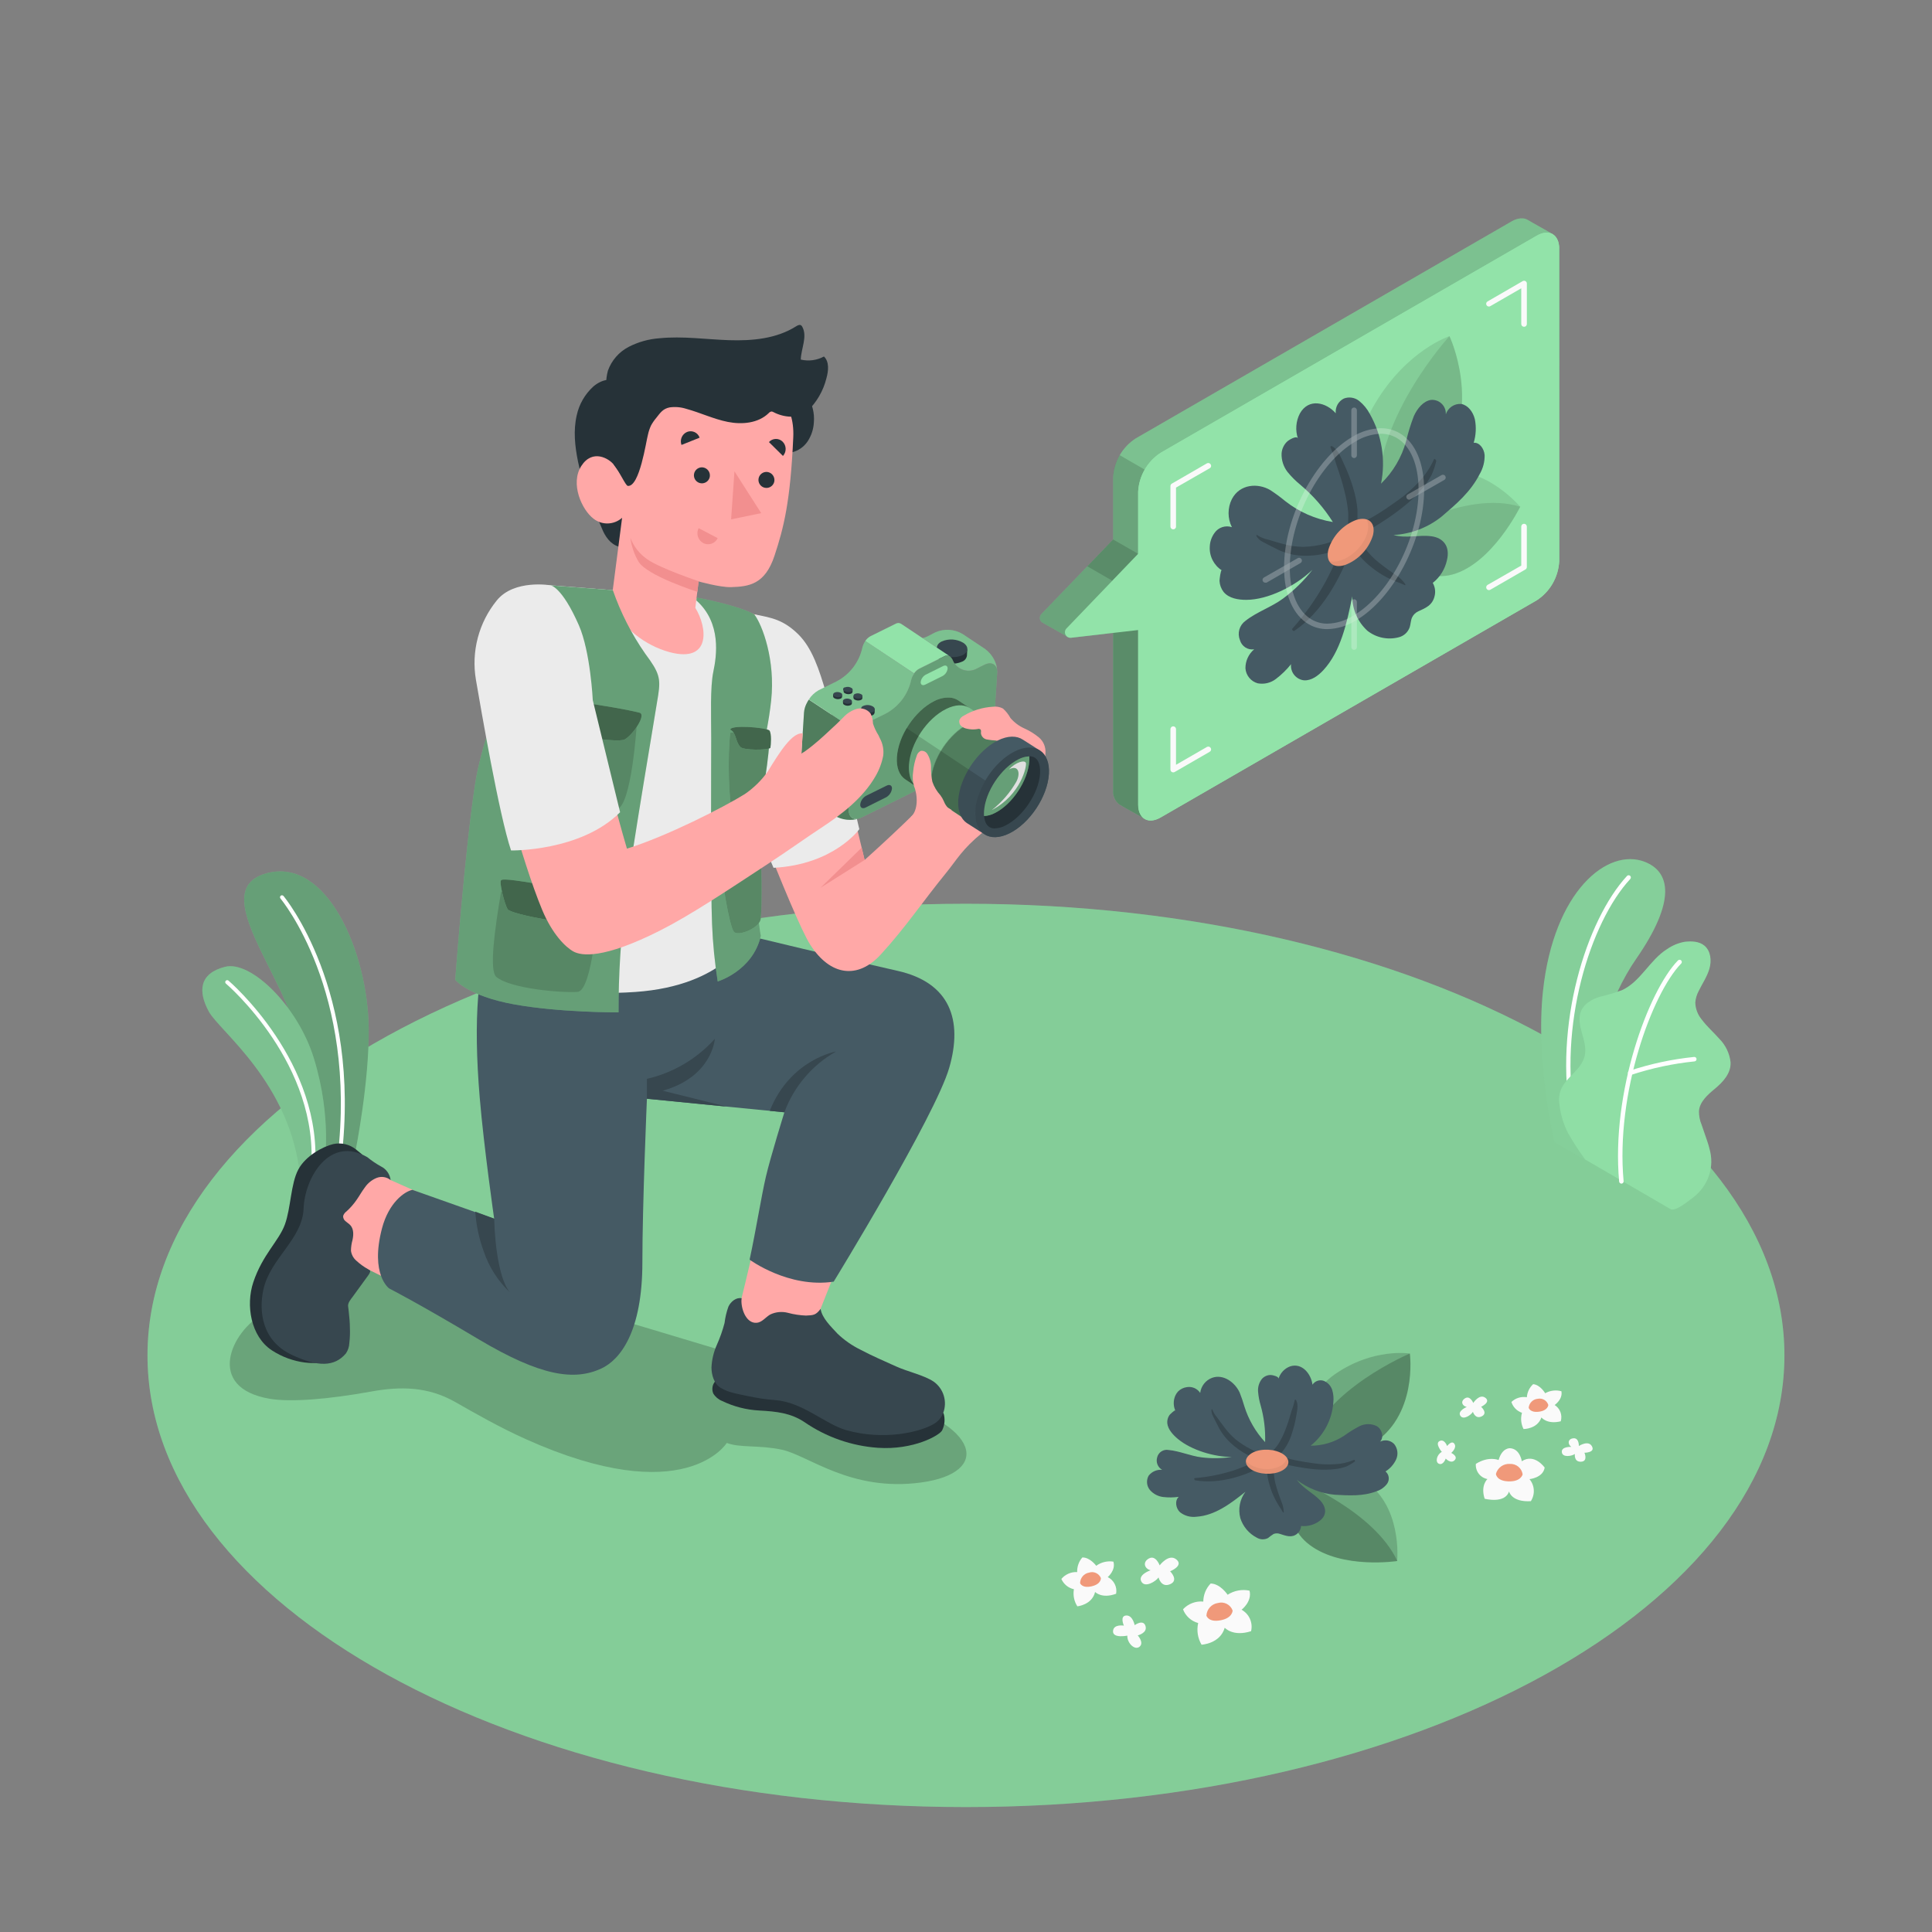 <svg width="127" height="127" viewBox="0 0 127 127" fill="none" xmlns="http://www.w3.org/2000/svg">
<rect x="0" y="0" width="127" height="127" fill="#808080" stroke="none"/>
<path d="M63.498 118.788C93.212 118.788 117.3 105.495 117.3 89.098C117.3 72.701 93.212 59.408 63.498 59.408C33.783 59.408 9.695 72.701 9.695 89.098C9.695 105.495 33.783 118.788 63.498 118.788Z" fill="#92E3A9"/>
<path opacity="0.1" d="M63.498 118.788C93.212 118.788 117.3 105.495 117.3 89.098C117.3 72.701 93.212 59.408 63.498 59.408C33.783 59.408 9.695 72.701 9.695 89.098C9.695 105.495 33.783 118.788 63.498 118.788Z" fill="black"/>
<path opacity="0.2" d="M17.308 86.36C15.204 87.508 13.462 91.222 17.729 91.948C19.098 92.182 21.562 91.986 24.379 91.476C26.373 91.112 28.159 91.158 29.921 92.159C31.229 92.903 32.812 93.815 34.554 94.597C45.039 99.311 47.775 94.851 47.775 94.851C48.636 95.186 49.873 94.976 51.374 95.291C53.132 95.656 55.91 98.085 60.556 97.45C65.202 96.815 64.432 93.64 58.047 91.915C51.661 90.19 33.409 84.224 27.887 83.469C22.365 82.715 17.308 86.36 17.308 86.36Z" fill="black"/>
<path d="M90.114 94.981L89.947 95.075C88.1 96.091 86.502 95.766 85.882 95.105C85.882 95.105 85.217 92.095 87.744 90.338C90.272 88.58 92.677 88.974 92.677 88.974C92.677 88.974 93.236 93.127 90.114 94.981Z" fill="#92E3A9"/>
<path opacity="0.25" d="M90.114 94.981L89.947 95.075C88.1 96.091 86.502 95.766 85.882 95.105C85.882 95.105 85.217 92.095 87.744 90.338C90.272 88.58 92.677 88.974 92.677 88.974C92.677 88.974 93.236 93.127 90.114 94.981Z" fill="black"/>
<path opacity="0.2" d="M90.114 94.981L89.947 95.075C88.1 96.091 86.502 95.766 85.882 95.105C87.089 91.308 92.677 88.974 92.677 88.974C92.677 88.974 93.236 93.127 90.114 94.981Z" fill="black"/>
<path d="M85.219 97.282C85.219 97.282 83.934 99.944 86.096 101.562C88.257 103.18 91.841 102.616 91.841 102.616C91.841 102.616 92.237 98.897 89.543 97.234C88.892 96.829 88.14 96.618 87.374 96.627C86.608 96.635 85.861 96.863 85.219 97.282Z" fill="#92E3A9"/>
<path opacity="0.25" d="M85.219 97.282C85.219 97.282 83.934 99.944 86.096 101.562C88.257 103.18 91.841 102.616 91.841 102.616C91.841 102.616 92.237 98.897 89.543 97.234C88.892 96.829 88.14 96.618 87.374 96.627C86.608 96.635 85.861 96.863 85.219 97.282Z" fill="black"/>
<path opacity="0.2" d="M86.106 101.564C88.232 103.154 91.852 102.613 91.852 102.613C90.328 99.327 85.23 97.279 85.23 97.279C85.23 97.279 83.934 99.947 86.106 101.564Z" fill="black"/>
<path d="M77.432 91.476C77.36 91.557 77.301 91.648 77.257 91.747C77.19 91.901 77.156 92.067 77.156 92.235C77.156 92.403 77.19 92.569 77.257 92.723C77.229 92.662 76.896 92.989 76.873 93.022C76.766 93.177 76.716 93.364 76.731 93.551C76.772 93.972 77.13 94.343 77.437 94.597C78.323 95.329 79.83 95.778 80.975 95.771C80.317 95.872 79.647 95.882 78.986 95.799C78.275 95.715 77.539 95.382 76.825 95.316C76.658 95.283 76.485 95.316 76.343 95.409C76.201 95.501 76.1 95.646 76.063 95.811C76.02 95.963 76.029 96.125 76.088 96.271C76.148 96.418 76.254 96.54 76.391 96.619C76.224 96.605 76.056 96.632 75.902 96.698C75.749 96.764 75.614 96.867 75.509 96.998C75.425 97.145 75.387 97.315 75.402 97.484C75.416 97.653 75.482 97.814 75.59 97.945C75.815 98.204 76.129 98.369 76.469 98.407C76.807 98.446 77.148 98.442 77.485 98.394C77.208 98.648 77.29 99.156 77.572 99.41C77.723 99.527 77.895 99.613 78.08 99.664C78.264 99.714 78.457 99.727 78.646 99.703C79.868 99.624 80.912 98.826 81.869 98.062C81.687 98.306 81.562 98.588 81.504 98.887C81.445 99.186 81.455 99.494 81.531 99.789C81.618 100.065 81.758 100.321 81.945 100.543C82.131 100.764 82.359 100.947 82.616 101.079C82.726 101.145 82.852 101.182 82.98 101.186C83.108 101.191 83.236 101.163 83.35 101.105C83.468 101.007 83.592 100.917 83.721 100.835C83.859 100.782 84.012 100.782 84.15 100.835C84.529 100.955 84.912 101.117 85.273 100.818C85.347 100.755 85.408 100.677 85.452 100.59C85.496 100.502 85.521 100.407 85.527 100.31C85.957 100.355 86.388 100.238 86.736 99.982C87.262 99.599 87.191 99.052 86.756 98.603C86.322 98.153 85.674 97.841 85.25 97.284C85.972 97.836 86.835 98.173 87.739 98.257C88.659 98.306 89.578 98.369 90.465 98.036C90.753 97.948 91.006 97.77 91.186 97.528C91.27 97.405 91.306 97.254 91.286 97.106C91.266 96.958 91.191 96.822 91.077 96.726C91.381 96.535 91.623 96.261 91.775 95.936C91.85 95.771 91.877 95.588 91.853 95.409C91.83 95.23 91.757 95.06 91.643 94.92C91.526 94.799 91.373 94.719 91.206 94.691C91.04 94.664 90.869 94.69 90.719 94.767C90.99 94.478 90.848 93.957 90.51 93.751C90.333 93.662 90.137 93.615 89.939 93.615C89.74 93.615 89.545 93.662 89.367 93.751C89.013 93.935 88.673 94.145 88.351 94.381C87.699 94.809 86.935 95.036 86.154 95.034C86.585 94.69 86.939 94.261 87.195 93.774C87.452 93.286 87.605 92.751 87.645 92.202C87.679 91.921 87.654 91.637 87.572 91.366C87.529 91.232 87.457 91.109 87.36 91.005C87.264 90.902 87.146 90.822 87.015 90.769C86.882 90.723 86.736 90.722 86.602 90.769C86.468 90.815 86.353 90.904 86.276 91.023C86.187 90.315 85.588 89.56 84.803 89.82C84.621 89.888 84.457 89.997 84.325 90.14C84.193 90.282 84.096 90.453 84.041 90.64C84.089 90.482 83.632 90.386 83.548 90.386C83.437 90.382 83.326 90.403 83.223 90.447C83.12 90.491 83.028 90.557 82.954 90.64C82.764 90.88 82.673 91.183 82.7 91.488C82.725 91.791 82.782 92.091 82.868 92.382C83.091 93.168 83.19 93.984 83.162 94.8C82.538 94.126 82.072 93.321 81.798 92.443C81.711 92.139 81.608 91.838 81.491 91.544C81.194 90.884 80.427 90.299 79.677 90.571C79.468 90.649 79.285 90.783 79.147 90.958C79.009 91.133 78.922 91.343 78.895 91.564C78.803 91.425 78.672 91.314 78.519 91.246C78.366 91.178 78.197 91.156 78.031 91.181C77.804 91.208 77.592 91.312 77.432 91.476Z" fill="#455A64"/>
<path d="M89.009 95.964C88.607 96.136 88.177 96.234 87.739 96.251C87.296 96.279 86.851 96.261 86.411 96.197C85.999 96.141 85.585 96.078 85.179 95.994C84.978 95.954 84.783 95.905 84.587 95.849C84.391 95.794 84.244 95.73 84.079 95.695C84.125 95.641 84.168 95.583 84.211 95.529C84.54 95.149 84.784 94.702 84.925 94.219C85.047 93.859 85.14 93.489 85.202 93.114C85.255 92.789 85.369 92.352 85.202 92.042C85.186 92.009 85.128 91.971 85.113 92.029C85.065 92.184 85.044 92.339 84.988 92.494C84.933 92.649 84.874 92.822 84.828 92.987C84.731 93.34 84.614 93.688 84.478 94.028C84.359 94.338 84.211 94.635 84.036 94.917C83.949 95.046 83.855 95.168 83.754 95.286C83.672 95.374 83.602 95.472 83.546 95.578C83.49 95.567 83.431 95.575 83.381 95.6L83.314 95.636C83.261 95.621 83.208 95.613 83.165 95.6C83.061 95.575 82.956 95.55 82.852 95.519C82.636 95.456 82.427 95.371 82.227 95.265C81.872 95.085 81.536 94.869 81.224 94.62C80.938 94.375 80.683 94.097 80.462 93.792C80.305 93.589 80.157 93.381 80.007 93.175C79.875 93.025 79.77 92.853 79.698 92.667C79.698 92.626 79.644 92.621 79.637 92.667C79.629 92.813 79.663 92.958 79.733 93.086C79.832 93.297 79.944 93.505 80.051 93.713C80.256 94.133 80.536 94.513 80.876 94.833C81.218 95.153 81.601 95.425 82.017 95.641C82.23 95.747 82.453 95.832 82.682 95.895L82.771 95.923C82.614 96.01 82.456 96.093 82.291 96.177C81.924 96.349 81.548 96.501 81.166 96.634C80.314 96.914 79.433 97.092 78.539 97.163C78.476 97.163 78.506 97.3 78.56 97.307C80.17 97.574 81.862 97.038 83.287 96.233C83.26 96.706 83.319 97.18 83.459 97.632C83.55 97.952 83.673 98.262 83.825 98.557C83.904 98.707 83.985 98.857 84.079 99.002C84.172 99.132 84.257 99.269 84.333 99.41C84.351 99.451 84.386 99.41 84.386 99.388C84.379 99.154 84.327 98.923 84.231 98.71C84.117 98.389 83.995 98.069 83.904 97.742C83.72 97.155 83.681 96.533 83.792 95.928C83.798 95.94 83.805 95.951 83.812 95.961C83.974 96.091 84.165 96.178 84.369 96.215C84.614 96.29 84.863 96.349 85.115 96.393C85.557 96.472 86.004 96.548 86.451 96.584C86.905 96.626 87.361 96.62 87.813 96.566C88.044 96.536 88.271 96.481 88.491 96.403C88.694 96.314 88.885 96.203 89.063 96.07C89.083 96.05 89.062 95.938 89.009 95.964Z" fill="#37474F"/>
<path d="M84.148 95.479C84.757 95.755 84.872 96.253 84.402 96.591C83.932 96.929 83.053 96.977 82.441 96.7C81.829 96.424 81.719 95.938 82.187 95.588C82.654 95.237 83.538 95.202 84.148 95.479Z" fill="#F0997A"/>
<path opacity="0.05" d="M83.675 96.535C82.933 96.68 82.151 96.38 81.897 96.014C81.867 96.269 82.055 96.522 82.436 96.7C83.048 96.977 83.924 96.929 84.397 96.591C84.463 96.557 84.521 96.51 84.567 96.451C84.614 96.393 84.647 96.326 84.666 96.254C84.684 96.182 84.687 96.107 84.674 96.034C84.662 95.96 84.634 95.891 84.592 95.829C84.541 96.109 84.29 96.418 83.675 96.535Z" fill="black"/>
<path d="M100.035 96.055C100.035 96.055 99.926 95.248 99.273 95.199C99.273 95.199 98.748 95.143 98.511 95.974C98.511 95.974 97.853 95.695 97.015 96.228C96.996 96.459 97.064 96.689 97.204 96.874C97.345 97.058 97.549 97.183 97.777 97.226C97.777 97.226 97.307 97.635 97.594 98.519C97.594 98.519 98.925 98.872 99.195 98.041C99.195 98.041 99.355 98.758 100.63 98.679C100.772 98.46 100.84 98.201 100.824 97.941C100.808 97.68 100.709 97.431 100.541 97.231C100.541 97.231 101.435 97.147 101.539 96.469C101.544 96.484 100.874 95.504 100.035 96.055Z" fill="#FAFAFA"/>
<path d="M99.258 96.23C99.052 96.216 98.846 96.273 98.678 96.393C98.509 96.513 98.387 96.688 98.334 96.888C98.334 96.888 98.364 97.361 99.179 97.379C99.995 97.396 100.091 96.916 100.091 96.916C100.062 96.719 99.961 96.539 99.807 96.412C99.653 96.286 99.457 96.221 99.258 96.23Z" fill="#F0997A"/>
<path d="M101.572 91.585C101.572 91.585 101.252 91.026 100.78 90.988C100.538 91.212 100.391 91.518 100.368 91.846C100.186 91.816 99.999 91.828 99.823 91.882C99.647 91.936 99.485 92.031 99.352 92.159C99.404 92.324 99.494 92.474 99.615 92.598C99.736 92.722 99.884 92.815 100.048 92.87C99.945 93.226 99.982 93.607 100.15 93.937C100.15 93.937 101.054 93.95 101.326 93.175C101.326 93.175 101.689 93.652 102.596 93.429C102.655 93.231 102.648 93.019 102.576 92.825C102.503 92.632 102.369 92.467 102.194 92.357C102.194 92.357 102.74 91.994 102.639 91.453C102.28 91.353 101.896 91.401 101.572 91.585Z" fill="#FAFAFA"/>
<path d="M101.092 91.948C100.939 91.96 100.795 92.024 100.684 92.131C100.574 92.238 100.504 92.38 100.487 92.532C100.487 92.532 100.561 92.875 101.161 92.799C101.76 92.723 101.778 92.357 101.778 92.357C101.735 92.216 101.641 92.096 101.514 92.02C101.387 91.945 101.237 91.919 101.092 91.948Z" fill="#F0997A"/>
<path d="M96.845 92.222C96.845 92.222 96.637 91.714 96.309 91.915C95.981 92.116 96.119 92.423 96.418 92.487C96.418 92.487 95.796 92.74 95.994 93.061C96.192 93.381 96.716 93 96.822 92.806C96.822 92.806 96.972 93.314 97.401 93.104C97.831 92.893 97.363 92.476 97.363 92.476C97.363 92.476 98.026 92.169 97.638 91.882C97.249 91.595 96.845 92.222 96.845 92.222Z" fill="#FAFAFA"/>
<path d="M103.787 95.054C103.787 95.054 103.807 94.508 103.426 94.546C103.045 94.585 103.04 94.938 103.289 95.11C103.289 95.11 102.624 95.077 102.667 95.458C102.71 95.839 103.348 95.712 103.523 95.578C103.523 95.578 103.447 96.106 103.927 96.086C104.407 96.065 104.153 95.496 104.153 95.496C104.153 95.496 104.882 95.496 104.645 95.07C104.409 94.643 103.787 95.054 103.787 95.054Z" fill="#FAFAFA"/>
<path d="M94.778 95.441C94.778 95.441 94.305 94.889 94.63 94.727C94.955 94.564 95.126 95.057 95.126 95.057C95.126 95.057 95.433 94.643 95.608 94.915C95.783 95.186 95.397 95.507 95.397 95.507C95.397 95.507 95.87 95.725 95.621 95.987C95.372 96.248 95.034 95.88 95.034 95.88C95.034 95.88 94.882 96.329 94.597 96.225C94.313 96.121 94.455 95.6 94.778 95.441Z" fill="#FAFAFA"/>
<path d="M80.698 104.831C80.698 104.831 80.221 104.104 79.583 104.092C79.275 104.411 79.102 104.837 79.098 105.28C78.852 105.256 78.603 105.29 78.372 105.378C78.14 105.466 77.933 105.607 77.765 105.788C77.848 106.007 77.982 106.202 78.156 106.359C78.329 106.516 78.537 106.629 78.763 106.69C78.652 107.176 78.731 107.686 78.984 108.115C78.984 108.115 80.203 108.057 80.508 106.998C80.508 106.998 81.039 107.61 82.24 107.226C82.305 106.955 82.278 106.67 82.165 106.415C82.052 106.16 81.858 105.95 81.613 105.816C81.613 105.816 82.319 105.283 82.138 104.562C81.893 104.51 81.639 104.506 81.392 104.553C81.144 104.599 80.909 104.693 80.698 104.831Z" fill="#FAFAFA"/>
<path d="M80.066 105.372C79.862 105.401 79.674 105.499 79.535 105.651C79.396 105.804 79.314 105.999 79.304 106.205C79.304 106.205 79.431 106.662 80.234 106.51C81.036 106.357 81.026 105.865 81.026 105.865C80.957 105.677 80.82 105.522 80.642 105.431C80.464 105.34 80.258 105.319 80.066 105.372Z" fill="#F0997A"/>
<path d="M72.06 102.926C72.06 102.926 71.653 102.367 71.148 102.38C70.916 102.645 70.795 102.988 70.808 103.34C70.611 103.33 70.415 103.365 70.235 103.444C70.055 103.522 69.895 103.641 69.769 103.792C69.843 103.962 69.957 104.112 70.1 104.229C70.244 104.347 70.413 104.428 70.594 104.468C70.524 104.858 70.605 105.26 70.82 105.593C70.82 105.593 71.785 105.499 71.986 104.648C71.986 104.648 72.428 105.115 73.368 104.765C73.408 104.547 73.375 104.323 73.276 104.125C73.177 103.927 73.015 103.768 72.817 103.67C72.817 103.67 73.358 103.223 73.19 102.654C72.792 102.592 72.386 102.689 72.06 102.926Z" fill="#FAFAFA"/>
<path d="M71.58 103.378C71.418 103.408 71.271 103.493 71.166 103.619C71.06 103.745 71.001 103.904 71.001 104.069C71.001 104.069 71.12 104.424 71.763 104.275C72.405 104.125 72.367 103.734 72.367 103.734C72.306 103.585 72.19 103.466 72.044 103.4C71.898 103.333 71.732 103.326 71.58 103.378Z" fill="#F0997A"/>
<path d="M76.231 102.898C76.231 102.898 75.977 102.202 75.529 102.443C75.082 102.685 75.237 103.124 75.636 103.221C75.636 103.221 74.783 103.505 75.024 103.96C75.265 104.414 75.999 103.934 76.157 103.693C76.157 103.693 76.322 104.394 76.919 104.137C77.516 103.881 76.919 103.289 76.919 103.289C76.919 103.289 77.831 102.926 77.33 102.512C76.83 102.098 76.231 102.898 76.231 102.898Z" fill="#FAFAFA"/>
<path d="M74.105 107.518C74.105 107.518 73.144 107.716 73.165 107.229C73.185 106.741 73.878 106.86 73.878 106.86C73.878 106.86 73.591 106.225 74.026 106.195C74.46 106.164 74.587 106.83 74.587 106.83C74.587 106.83 75.151 106.416 75.298 106.881C75.446 107.345 74.79 107.503 74.79 107.503C74.79 107.503 75.222 107.978 74.91 108.245C74.597 108.511 74.082 108.003 74.105 107.518Z" fill="#FAFAFA"/>
<path d="M21.135 76.708L23.368 75.667C23.368 75.667 24.28 71.148 24.237 67.584C24.176 62.575 21.478 56.325 17.526 57.404C13.574 58.483 18.727 64.008 19.609 68.326C20.49 72.644 21.135 76.708 21.135 76.708Z" fill="#92E3A9"/>
<path opacity="0.3" d="M21.135 76.708L23.368 75.667C23.368 75.667 24.28 71.148 24.237 67.584C24.176 62.575 21.478 56.325 17.526 57.404C13.574 58.483 18.727 64.008 19.609 68.326C20.49 72.644 21.135 76.708 21.135 76.708Z" fill="black"/>
<path d="M22.299 76.291C22.265 76.286 22.235 76.269 22.214 76.242C22.193 76.215 22.183 76.181 22.187 76.147C23.505 65.146 18.486 59.129 18.438 59.065C18.427 59.052 18.418 59.037 18.413 59.021C18.407 59.005 18.405 58.988 18.406 58.971C18.407 58.954 18.412 58.938 18.42 58.922C18.427 58.907 18.438 58.893 18.451 58.882C18.477 58.86 18.511 58.849 18.545 58.852C18.579 58.854 18.61 58.87 18.634 58.895C18.684 58.956 23.777 65.065 22.444 76.167C22.443 76.185 22.439 76.203 22.431 76.219C22.423 76.235 22.412 76.249 22.398 76.261C22.385 76.273 22.369 76.281 22.352 76.287C22.335 76.292 22.317 76.294 22.299 76.291Z" fill="white"/>
<path d="M19.728 77.366L21.321 76.622C21.321 76.622 21.846 73.51 20.635 69.576C19.583 66.149 16.502 63.119 14.793 63.553C13.084 63.988 13.015 65.174 13.721 66.484C14.427 67.795 19.116 71.176 19.728 77.366Z" fill="#92E3A9"/>
<path opacity="0.15" d="M19.728 77.366L21.321 76.622C21.321 76.622 21.846 73.51 20.635 69.576C19.583 66.149 16.502 63.119 14.793 63.553C13.084 63.988 13.015 65.174 13.721 66.484C14.427 67.795 19.116 71.176 19.728 77.366Z" fill="black"/>
<path d="M20.556 77.102C20.539 77.1 20.523 77.096 20.508 77.088C20.493 77.08 20.479 77.07 20.468 77.056C20.457 77.043 20.449 77.028 20.444 77.012C20.439 76.996 20.438 76.979 20.439 76.962C21.067 69.987 14.92 64.712 14.851 64.658C14.838 64.647 14.828 64.634 14.82 64.619C14.812 64.603 14.807 64.587 14.806 64.57C14.805 64.553 14.806 64.536 14.812 64.52C14.817 64.503 14.825 64.488 14.836 64.475C14.847 64.462 14.861 64.452 14.876 64.444C14.891 64.436 14.908 64.431 14.924 64.43C14.941 64.428 14.959 64.43 14.975 64.436C14.991 64.441 15.006 64.449 15.019 64.46C15.082 64.513 21.331 69.878 20.691 76.985C20.688 77.018 20.672 77.048 20.647 77.07C20.622 77.092 20.589 77.103 20.556 77.102Z" fill="white"/>
<path d="M104.295 76.296L102.187 75.077C102.187 75.077 100.929 69.858 101.425 65.171C102.128 58.567 105.682 55.695 108.125 56.655C109.753 57.295 110.256 59.144 107.523 63.076C105.918 65.39 103.934 70.221 104.295 76.296Z" fill="#92E3A9"/>
<g opacity="0.3">
<path opacity="0.3" d="M104.295 76.296L102.187 75.077C102.187 75.077 100.929 69.858 101.425 65.171C102.128 58.567 105.682 55.695 108.125 56.655C109.753 57.295 110.256 59.144 107.523 63.076C105.918 65.39 103.934 70.221 104.295 76.296Z" fill="black"/>
</g>
<path d="M103.421 73.731H103.442C103.479 73.724 103.513 73.702 103.535 73.67C103.557 73.638 103.565 73.599 103.558 73.561C102.4 67.465 104.529 60.63 107.163 57.782C107.189 57.755 107.204 57.718 107.204 57.68C107.204 57.641 107.189 57.604 107.163 57.577C107.135 57.55 107.097 57.535 107.058 57.535C107.02 57.535 106.982 57.55 106.954 57.577C104.272 60.477 102.105 67.429 103.279 73.607C103.283 73.641 103.3 73.673 103.326 73.696C103.353 73.719 103.386 73.731 103.421 73.731Z" fill="white"/>
<path d="M109.822 79.487C110.155 79.657 111.041 78.897 111.29 78.725C111.713 78.404 112.046 77.98 112.258 77.493C112.495 76.939 112.554 76.326 112.428 75.738C112.359 75.428 112.27 75.124 112.161 74.826L111.857 73.939C111.737 73.655 111.677 73.349 111.681 73.04C111.727 72.423 112.25 71.966 112.728 71.57C113.256 71.13 113.8 70.554 113.759 69.82C113.692 69.245 113.436 68.708 113.03 68.296C112.654 67.866 112.215 67.49 111.869 67.025C111.601 66.709 111.45 66.31 111.44 65.895C111.462 65.64 111.534 65.392 111.653 65.166C111.892 64.671 112.212 64.214 112.367 63.685C112.522 63.157 112.464 62.517 112.039 62.161C111.694 61.874 111.199 61.857 110.752 61.907C110.335 61.98 109.938 62.143 109.591 62.385C108.448 63.096 107.848 64.521 106.629 65.085C106.143 65.264 105.646 65.413 105.141 65.529C104.645 65.687 104.148 65.969 103.939 66.444C103.528 67.381 104.432 68.476 104.16 69.449C103.919 70.322 103.101 70.693 102.674 71.481C102.5 71.832 102.443 72.23 102.512 72.616C102.585 73.27 102.778 73.906 103.081 74.491C103.42 75.09 103.796 75.669 104.206 76.223C104.206 76.223 109.771 79.461 109.822 79.487Z" fill="#92E3A9"/>
<g opacity="0.15">
<path opacity="0.15" d="M109.822 79.487C110.155 79.657 111.041 78.897 111.29 78.725C111.713 78.404 112.046 77.98 112.258 77.493C112.495 76.939 112.554 76.326 112.428 75.738C112.359 75.428 112.27 75.124 112.161 74.826L111.857 73.939C111.737 73.655 111.677 73.349 111.681 73.04C111.727 72.423 112.25 71.966 112.728 71.57C113.256 71.13 113.8 70.554 113.759 69.82C113.692 69.245 113.436 68.708 113.03 68.296C112.654 67.866 112.215 67.49 111.869 67.025C111.601 66.709 111.45 66.31 111.44 65.895C111.462 65.64 111.534 65.392 111.653 65.166C111.892 64.671 112.212 64.214 112.367 63.685C112.522 63.157 112.464 62.517 112.039 62.161C111.694 61.874 111.199 61.857 110.752 61.907C110.335 61.98 109.938 62.143 109.591 62.385C108.448 63.096 107.848 64.521 106.629 65.085C106.143 65.264 105.646 65.413 105.141 65.529C104.645 65.687 104.148 65.969 103.939 66.444C103.528 67.381 104.432 68.476 104.16 69.449C103.919 70.322 103.101 70.693 102.674 71.481C102.5 71.832 102.443 72.23 102.512 72.616C102.585 73.27 102.778 73.906 103.081 74.491C103.42 75.09 103.796 75.669 104.206 76.223C104.206 76.223 109.771 79.461 109.822 79.487Z" fill="black"/>
</g>
<path d="M106.594 77.805C106.613 77.804 106.632 77.799 106.649 77.79C106.666 77.782 106.682 77.77 106.694 77.755C106.707 77.74 106.716 77.723 106.722 77.705C106.728 77.686 106.73 77.667 106.728 77.648C106.195 71.857 108.605 65.311 110.5 63.35C110.516 63.337 110.529 63.321 110.538 63.302C110.547 63.283 110.553 63.263 110.553 63.242C110.554 63.221 110.551 63.201 110.543 63.182C110.535 63.162 110.523 63.145 110.508 63.131C110.493 63.116 110.476 63.105 110.456 63.098C110.437 63.091 110.416 63.088 110.395 63.09C110.375 63.091 110.354 63.097 110.336 63.107C110.318 63.117 110.302 63.13 110.289 63.147C108.356 65.146 105.895 71.801 106.436 77.673C106.441 77.711 106.459 77.746 106.489 77.77C106.518 77.795 106.555 77.808 106.594 77.805Z" fill="white"/>
<path d="M107.168 70.663C107.182 70.665 107.197 70.665 107.211 70.663C108.567 70.215 109.968 69.916 111.389 69.771C111.428 69.767 111.463 69.748 111.488 69.718C111.513 69.689 111.525 69.65 111.521 69.611C111.52 69.592 111.515 69.573 111.506 69.556C111.497 69.538 111.485 69.523 111.47 69.51C111.455 69.498 111.437 69.489 111.419 69.484C111.4 69.478 111.381 69.477 111.361 69.479C109.916 69.626 108.491 69.931 107.112 70.388C107.078 70.4 107.05 70.422 107.032 70.453C107.014 70.484 107.008 70.519 107.015 70.554C107.022 70.589 107.041 70.62 107.069 70.641C107.097 70.663 107.132 70.673 107.168 70.67V70.663Z" fill="white"/>
<path d="M61.935 94.018C61.775 94.353 60.043 95.331 57.706 95.171C55.976 95.049 54.309 94.466 52.88 93.482C51.991 92.89 51.064 92.781 49.906 92.72C49.058 92.675 48.227 92.461 47.462 92.09C47.225 91.995 47.025 91.826 46.891 91.608C46.845 91.504 46.824 91.391 46.827 91.278C46.831 91.164 46.859 91.053 46.911 90.952C47.017 90.751 47.178 90.584 47.376 90.472C48.042 90.073 48.697 90.376 49.388 90.505L51.117 90.833L55.829 91.722L60.244 92.555L62.022 92.89C62.137 93.264 62.106 93.667 61.935 94.018Z" fill="#263238"/>
<path d="M48.745 85.344C48.804 85.161 50.322 78.727 50.322 78.727L56.04 80.543C56.172 80.543 53.437 87.208 53.5 87.208C53.563 87.208 51.773 88.44 50.015 87.876C48.258 87.312 48.745 85.344 48.745 85.344Z" fill="#FFA8A7"/>
<path d="M61.999 92.888C61.88 93.192 61.661 93.446 61.377 93.607C60.475 94.14 58.102 94.712 55.616 94.008C54.262 93.622 52.756 92.174 50.975 92.037C50.362 91.99 49.753 91.901 49.152 91.77C48.567 91.641 47.882 91.549 47.374 91.229C46.939 90.975 46.767 90.373 46.769 89.885C46.793 89.376 46.912 88.876 47.12 88.41C47.328 87.945 47.498 87.463 47.628 86.97C47.672 86.602 47.757 86.241 47.882 85.893C48.039 85.557 48.39 85.27 48.75 85.339C48.669 85.918 49.004 87.02 49.748 86.954C50.096 86.921 50.325 86.586 50.627 86.411C50.991 86.236 51.405 86.197 51.796 86.299C52.182 86.403 52.579 86.463 52.979 86.479C53.487 86.459 53.632 86.444 53.942 86.04C54.041 86.655 54.618 87.193 55.047 87.663C55.502 88.099 56.022 88.46 56.589 88.735C57.351 89.141 58.113 89.461 58.892 89.817C59.672 90.172 60.762 90.399 61.392 90.833C61.705 91.061 61.934 91.386 62.043 91.757C62.153 92.129 62.138 92.526 61.999 92.888Z" fill="#37474F"/>
<path d="M25.677 77.572L29.324 79.192L25.908 84.297L22.624 82.654C22.329 82.309 22.109 81.906 21.978 81.472C21.847 81.037 21.807 80.58 21.862 80.129C21.994 78.511 24.44 76.185 25.677 77.572Z" fill="#FFA8A7"/>
<path d="M21.755 89.362C20.953 89.789 19.248 89.672 17.864 88.76C16.48 87.849 16.149 85.788 16.65 84.29C17.257 82.471 18.326 81.585 18.725 80.498C19.124 79.411 19.106 77.816 19.614 76.868C20.096 75.971 21.247 75.362 21.9 75.207C22.161 75.149 22.432 75.151 22.692 75.213C22.953 75.274 23.196 75.394 23.404 75.562L23.802 75.885C21.194 78.847 21.336 83.998 21.755 89.362Z" fill="#263238"/>
<path d="M25.677 77.572C25.654 77.379 25.583 77.196 25.471 77.039C25.359 76.881 25.208 76.754 25.034 76.67C24.722 76.497 24.427 76.296 24.15 76.07C21.664 74.61 20.028 77.424 19.957 79.439C19.886 81.453 17.757 82.725 17.313 84.772C17.003 86.205 17.216 88.135 19.182 89.06C20.899 89.87 21.994 89.85 22.738 88.969C22.877 88.764 22.955 88.525 22.964 88.278C23.003 87.949 23.015 87.618 23 87.287C23 86.929 22.962 86.571 22.924 86.218C22.911 86.109 22.903 85.999 22.885 85.893C22.845 85.651 23.048 85.425 23.185 85.24C23.524 84.778 23.863 84.312 24.201 83.843C24.262 83.757 24.364 83.612 24.328 83.513L24.191 83.429C23.909 83.271 23.648 83.08 23.411 82.86C23.224 82.694 23.103 82.466 23.071 82.217C23.073 81.978 23.107 81.739 23.172 81.509C23.246 81.173 23.259 80.785 23.025 80.533C22.934 80.437 22.817 80.371 22.718 80.279C22.665 80.24 22.622 80.188 22.594 80.128C22.566 80.068 22.552 80.002 22.555 79.936C22.593 79.814 22.669 79.708 22.774 79.634C23.026 79.407 23.25 79.151 23.442 78.872C23.632 78.603 23.79 78.308 23.99 78.047C24.18 77.772 24.444 77.559 24.752 77.432C24.905 77.371 25.071 77.351 25.234 77.376C25.396 77.4 25.549 77.468 25.677 77.572Z" fill="#37474F"/>
<path d="M59.009 63.82C55.471 63.028 49.154 61.501 49.154 61.501L47.551 56.675C43.358 58.062 38.359 56.675 35.39 54.32L34.821 56.515C34.821 56.515 33.043 59.563 32.329 61.285C31.433 63.424 31.09 66.873 31.537 72.179C31.806 75.382 32.484 80.117 32.484 80.117L27.109 78.214C26.586 78.326 25.555 79.05 25.108 80.754C24.315 83.802 25.583 84.696 25.583 84.696C25.583 84.696 27.475 85.659 31.478 88.047C35.562 90.477 37.752 90.772 39.512 89.967C40.764 89.393 42.23 87.549 42.227 82.959C42.227 79.164 42.525 72.227 42.525 72.227L51.562 73.116C51.562 73.116 50.655 76.027 50.348 77.343C50.041 78.659 49.721 80.729 49.276 82.804C49.276 82.804 51.846 84.699 54.803 84.249C54.803 84.249 61.476 73.363 62.395 70.201C63.315 67.038 62.436 64.59 59.009 63.82Z" fill="#455A64"/>
<path d="M42.525 72.225V70.919C44.248 70.522 45.807 69.603 46.99 68.288C46.99 68.288 46.833 70.78 43.561 71.699L47.785 72.746L42.525 72.225Z" fill="#37474F"/>
<path d="M51.562 73.116C52.186 71.425 53.389 70.009 54.958 69.121C54.958 69.121 51.951 69.629 50.599 73.022L51.562 73.116Z" fill="#37474F"/>
<path d="M32.484 80.106C32.54 82.138 32.88 84.171 33.5 84.933C32.722 84.191 32.137 83.271 31.796 82.253C31.489 81.416 31.302 80.539 31.242 79.649L32.484 80.106Z" fill="#37474F"/>
<path d="M56.835 56.53C56.835 56.53 54.993 48.793 54.041 45.222C53.025 41.394 51.775 40.917 49.096 40.259L47.808 48.857C47.808 48.857 52.126 60.368 53.274 62.121C54.587 64.153 56.386 64.389 57.894 62.748C59.517 60.983 60.688 59.22 62.212 57.356C62.895 56.515 63.256 55.809 64.585 54.729C65.314 54.138 67.125 53.205 67.277 52.225C67.401 51.397 65.855 50.681 65.095 50.33C64.725 50.166 64.329 50.068 63.924 50.043C63.624 50.02 62.967 49.926 62.7 50.076C62.433 50.226 62.306 50.764 62.179 51.008C62.014 51.342 61.811 51.655 61.572 51.941C60.145 53.576 56.835 56.53 56.835 56.53Z" fill="#FFA8A7"/>
<path d="M56.835 56.53L53.942 58.354L56.642 55.722L56.835 56.53Z" fill="#F28F8F"/>
<path d="M49.588 40.386C50.754 40.604 51.501 40.754 52.449 41.671C53.396 42.588 53.858 44.051 54.298 45.542C54.737 47.033 56.487 54.506 56.487 54.506C56.487 54.506 54.828 56.833 50.848 57.046C50.848 57.046 47.983 50.287 47.587 49.256C47.191 48.224 46.921 41.161 49.588 40.386Z" fill="#EBEBEB"/>
<path d="M40.284 38.793L35.857 38.45C35.857 38.45 34.757 46.622 33.04 46.952C30.673 54.826 31.031 63.475 31.031 63.475C31.031 63.475 34.971 65.677 41.76 65.207C47.711 64.793 49.154 61.501 49.154 61.501C49.154 61.501 48.392 57.92 48.367 56.782C48.288 53.734 49.908 48.941 50.145 46.952C50.696 42.38 49.098 40.259 49.098 40.259L45.557 39.289L40.284 38.793Z" fill="#EBEBEB"/>
<path d="M45.776 39.469C47.44 40.955 47.107 43.122 46.891 44.155C46.675 45.189 46.751 47.069 46.751 48.524C46.751 49.98 46.708 58.43 46.807 60.752C46.857 62.013 46.981 63.27 47.178 64.516C47.178 64.516 49.487 63.825 50.015 61.514C49.926 61.26 49.314 56.243 49.456 53.64C49.599 51.036 50.409 48.707 50.693 46.045C50.978 43.383 50.114 41.087 49.588 40.391C48.532 39.782 45.799 39.281 45.799 39.281L45.776 39.469Z" fill="#92E3A9"/>
<path opacity="0.3" d="M45.776 39.469C47.44 40.955 47.107 43.122 46.891 44.155C46.675 45.189 46.751 47.069 46.751 48.524C46.751 49.98 46.708 58.43 46.807 60.752C46.857 62.013 46.981 63.27 47.178 64.516C47.178 64.516 49.487 63.825 50.015 61.514C49.926 61.26 49.314 56.243 49.456 53.64C49.599 51.036 50.409 48.707 50.693 46.045C50.978 43.383 50.114 41.087 49.588 40.391C48.532 39.782 45.799 39.281 45.799 39.281L45.776 39.469Z" fill="black"/>
<path d="M39.012 25.4C39.502 24.976 40.282 24.729 40.808 25.281C40.887 25.372 40.949 25.478 40.988 25.593C41.016 25.664 41.039 25.735 41.059 25.806C41.229 26.411 41.059 26.934 41.026 27.531C41.011 28.039 40.994 28.547 40.975 29.055C40.952 29.7 40.932 30.345 40.909 30.991H41.308L41.133 33.724L40.899 35.987C40.899 35.987 40.693 35.941 40.676 35.936C40.112 35.763 39.776 35.26 39.566 34.737C39.281 34.028 38.892 33.36 38.633 32.629C38.37 31.882 38.157 31.118 37.996 30.343C37.793 29.342 37.678 28.311 37.912 27.295C38.071 26.568 38.452 25.909 39.002 25.408L39.012 25.4Z" fill="#263238"/>
<path d="M52.916 26.002C52.947 25.992 52.981 25.992 53.012 26.002C53.049 26.021 53.079 26.05 53.099 26.086C53.407 26.584 53.548 27.168 53.5 27.752C53.479 28.198 53.34 28.63 53.096 29.004C52.849 29.378 52.467 29.642 52.029 29.741C51.903 29.778 51.768 29.778 51.641 29.741C51.505 29.683 51.39 29.587 51.308 29.464C51.155 29.255 51.024 29.03 50.917 28.793C50.721 28.384 50.551 27.92 50.691 27.488C50.711 27.415 50.749 27.348 50.803 27.295C50.854 27.252 50.914 27.219 50.978 27.198C51.235 27.066 51.484 26.919 51.725 26.759C51.948 26.637 52.166 26.505 52.382 26.365C52.598 26.226 52.687 26.048 52.916 26.002Z" fill="#263238"/>
<path d="M41.328 31.453C41.016 31.59 40.673 30.98 40.361 30.561C40.048 30.142 38.946 29.482 38.209 30.637C37.473 31.793 38.24 33.505 39.012 34.094C39.282 34.308 39.619 34.42 39.964 34.409C40.308 34.398 40.638 34.266 40.894 34.036L40.155 39.754C40.551 40.509 41.098 41.176 41.762 41.712C42.426 42.248 43.193 42.642 44.016 42.87C46.779 43.602 46.49 41.212 45.707 39.959L45.921 38.219C45.921 38.219 47.33 38.616 48.047 38.595C49.233 38.562 50.289 38.42 50.912 36.53C51.519 34.696 51.958 32.974 52.146 28.73C52.342 24.298 46.794 23.785 43.833 25.174C40.871 26.563 41.328 31.453 41.328 31.453Z" fill="#FFA8A7"/>
<path d="M40.284 38.793C40.8 40.279 41.518 41.687 42.418 42.977C43.34 44.209 43.434 44.59 43.269 45.679C43.104 46.769 41.631 55.331 41.12 59.182C40.807 61.625 40.654 64.085 40.66 66.548C40.66 66.548 36.789 66.568 33.772 66.017C30.754 65.466 29.926 64.409 29.926 64.409C29.926 64.409 30.551 55.931 31.242 51.471C31.933 47.01 35.855 38.458 35.855 38.458L40.284 38.793Z" fill="#92E3A9"/>
<path opacity="0.3" d="M40.284 38.793C40.8 40.279 41.518 41.687 42.418 42.977C43.34 44.209 43.434 44.59 43.269 45.679C43.104 46.769 41.631 55.331 41.12 59.182C40.807 61.625 40.654 64.085 40.66 66.548C40.66 66.548 36.789 66.568 33.772 66.017C30.754 65.466 29.926 64.409 29.926 64.409C29.926 64.409 30.551 55.931 31.242 51.471C31.933 47.01 35.855 38.458 35.855 38.458L40.284 38.793Z" fill="black"/>
<path opacity="0.15" d="M32.941 58.603C32.525 61.056 32.139 63.818 32.629 64.221C33.551 64.983 36.817 65.273 37.963 65.202C38.966 65.138 39.314 59.56 39.314 59.56L32.941 58.603Z" fill="black"/>
<path d="M36.279 58.263C34.247 57.914 33.086 57.724 32.941 57.859C32.797 57.993 33.162 59.403 33.363 59.761C33.564 60.119 37.981 60.909 38.519 60.612C39.058 60.315 39.964 58.976 39.492 58.857C38.491 58.603 37.005 58.387 36.279 58.263Z" fill="#92E3A9"/>
<path opacity="0.55" d="M36.279 58.263C34.247 57.914 33.086 57.724 32.941 57.859C32.797 57.993 33.162 59.403 33.363 59.761C33.564 60.119 37.981 60.909 38.519 60.612C39.058 60.315 39.964 58.976 39.492 58.857C38.491 58.603 37.005 58.387 36.279 58.263Z" fill="black"/>
<path opacity="0.15" d="M35.491 46.596C35.075 49.05 34.689 51.811 35.179 52.215C36.101 52.977 39.37 53.266 40.513 53.195C41.516 53.132 41.864 47.556 41.864 47.556L35.491 46.596Z" fill="black"/>
<path d="M38.829 46.256C36.797 45.908 35.636 45.718 35.491 45.852C35.347 45.987 35.712 47.396 35.913 47.757C36.114 48.118 40.531 48.903 41.069 48.605C41.608 48.308 42.514 46.972 42.042 46.85C41.044 46.596 39.555 46.38 38.829 46.256Z" fill="#92E3A9"/>
<path opacity="0.55" d="M38.829 46.256C36.797 45.908 35.636 45.718 35.491 45.852C35.347 45.987 35.712 47.396 35.913 47.757C36.114 48.118 40.531 48.903 41.069 48.605C41.608 48.308 42.514 46.972 42.042 46.85C41.044 46.596 39.555 46.38 38.829 46.256Z" fill="black"/>
<path d="M41.267 31.941C41.123 31.925 40.681 30.924 40.361 30.561C40.259 30.367 40.225 30.145 40.264 29.929C40.289 29.289 40.48 28.684 40.46 28.044C40.439 27.404 40.178 26.848 40.013 26.266C39.808 25.651 39.791 24.989 39.962 24.364C40.203 23.692 40.688 23.135 41.321 22.804C41.953 22.479 42.644 22.285 43.353 22.235C44.877 22.083 46.401 22.311 47.925 22.362C49.449 22.413 51.044 22.266 52.332 21.45C52.433 21.387 52.563 21.321 52.662 21.387C52.694 21.412 52.72 21.444 52.738 21.481C53.091 22.123 52.662 22.903 52.639 23.637C53.155 23.759 53.697 23.687 54.163 23.434C54.524 23.785 54.46 24.376 54.325 24.864C54.121 25.69 53.685 26.442 53.071 27.031C52.484 27.564 51.496 27.437 50.846 27.092C50.806 27.068 50.762 27.053 50.716 27.049C50.642 27.061 50.575 27.1 50.528 27.158C49.845 27.823 48.778 27.92 47.843 27.734C46.909 27.549 46.038 27.127 45.118 26.876C44.766 26.762 44.392 26.729 44.026 26.779C43.576 26.866 43.411 27.127 43.139 27.47C43.006 27.627 42.889 27.797 42.791 27.978C42.704 28.169 42.637 28.369 42.593 28.575C42.469 29.012 42.047 32.022 41.267 31.941Z" fill="#263238"/>
<path d="M45.928 38.209C45.928 38.209 43.388 37.358 42.542 36.761C42.042 36.416 41.658 35.927 41.44 35.359C41.511 35.909 41.691 36.438 41.971 36.916C42.53 37.851 45.842 38.903 45.842 38.903L45.928 38.209Z" fill="#F28F8F"/>
<path d="M46.66 31.331C46.643 31.433 46.597 31.527 46.527 31.603C46.457 31.678 46.366 31.732 46.266 31.756C46.166 31.781 46.061 31.775 45.964 31.741C45.867 31.706 45.782 31.643 45.72 31.561C45.658 31.478 45.622 31.38 45.616 31.277C45.61 31.174 45.634 31.071 45.686 30.982C45.738 30.893 45.815 30.821 45.907 30.775C45.999 30.729 46.103 30.711 46.205 30.724C46.275 30.733 46.342 30.757 46.403 30.793C46.464 30.828 46.517 30.876 46.559 30.933C46.602 30.989 46.632 31.053 46.649 31.122C46.667 31.19 46.67 31.261 46.66 31.331Z" fill="#263238"/>
<path d="M45.989 28.771L44.798 29.248C44.737 29.085 44.742 28.905 44.811 28.745C44.88 28.586 45.008 28.459 45.169 28.392C45.247 28.361 45.331 28.346 45.416 28.349C45.5 28.351 45.583 28.371 45.66 28.406C45.737 28.441 45.805 28.492 45.862 28.555C45.919 28.617 45.962 28.691 45.989 28.771Z" fill="#263238"/>
<path d="M45.923 34.717L47.178 35.375C47.138 35.46 47.082 35.536 47.012 35.599C46.943 35.661 46.861 35.709 46.772 35.74C46.684 35.77 46.59 35.782 46.496 35.775C46.403 35.768 46.311 35.743 46.228 35.7C46.06 35.607 45.934 35.453 45.877 35.27C45.821 35.086 45.837 34.888 45.923 34.717Z" fill="#F28F8F"/>
<path d="M51.468 29.972L50.546 29.06C50.602 28.997 50.671 28.946 50.747 28.91C50.824 28.875 50.907 28.855 50.991 28.853C51.076 28.85 51.16 28.865 51.238 28.897C51.317 28.928 51.388 28.975 51.448 29.035C51.571 29.159 51.641 29.325 51.645 29.499C51.649 29.674 51.585 29.843 51.468 29.972Z" fill="#263238"/>
<path d="M50.902 31.636C50.884 31.737 50.838 31.832 50.767 31.907C50.697 31.982 50.606 32.035 50.506 32.059C50.406 32.083 50.3 32.077 50.203 32.042C50.107 32.007 50.022 31.944 49.961 31.861C49.9 31.778 49.864 31.679 49.858 31.576C49.853 31.473 49.877 31.371 49.929 31.282C49.981 31.193 50.059 31.122 50.151 31.076C50.243 31.03 50.347 31.013 50.45 31.026C50.519 31.036 50.586 31.06 50.647 31.096C50.707 31.133 50.76 31.18 50.802 31.237C50.844 31.294 50.874 31.358 50.892 31.427C50.909 31.495 50.912 31.566 50.902 31.636Z" fill="#263238"/>
<path d="M48.28 30.983L48.059 34.14L50.038 33.731L48.28 30.983Z" fill="#F28F8F"/>
<path d="M48.006 48.166C47.813 49.629 47.907 52.944 48.148 53.302C48.389 53.66 49.855 53.284 50.015 52.708C50.175 52.131 50.777 48.339 50.508 48.166C50.239 47.993 48.006 48.166 48.006 48.166Z" fill="#92E3A9"/>
<path opacity="0.4" d="M48.006 48.166C47.813 49.629 47.907 52.944 48.148 53.302C48.389 53.66 49.855 53.284 50.015 52.708C50.175 52.131 50.777 48.339 50.508 48.166C50.239 47.993 48.006 48.166 48.006 48.166Z" fill="black"/>
<path d="M48.006 47.965C48.415 48.166 48.331 48.753 48.666 49.096C48.834 49.324 50.427 49.324 50.64 49.164C50.676 48.971 50.734 48.237 50.577 48.016C50.292 47.808 48.006 47.633 48.006 47.965Z" fill="#92E3A9"/>
<path opacity="0.55" d="M48.006 47.965C48.415 48.166 48.331 48.753 48.666 49.096C48.834 49.324 50.427 49.324 50.64 49.164C50.676 48.971 50.734 48.237 50.577 48.016C50.292 47.808 48.006 47.633 48.006 47.965Z" fill="black"/>
<path d="M47.366 56.192C47.386 57.671 47.958 60.937 48.247 61.255C48.537 61.572 49.934 61.001 50.008 60.399C50.081 59.797 50.137 55.966 49.842 55.827C49.548 55.687 47.366 56.192 47.366 56.192Z" fill="#92E3A9"/>
<path opacity="0.4" d="M47.366 56.192C47.386 57.671 47.958 60.937 48.247 61.255C48.537 61.572 49.934 61.001 50.008 60.399C50.081 59.797 50.137 55.966 49.842 55.827C49.548 55.687 47.366 56.192 47.366 56.192Z" fill="black"/>
<path d="M47.338 55.997C47.77 56.134 47.772 56.726 48.153 57.013C48.354 57.216 49.931 56.987 50.117 56.797C50.117 56.601 50.076 55.865 49.888 55.669C49.573 55.512 47.28 55.669 47.338 55.997Z" fill="#92E3A9"/>
<path opacity="0.55" d="M47.338 55.997C47.77 56.134 47.772 56.726 48.153 57.013C48.354 57.216 49.931 56.987 50.117 56.797C50.117 56.601 50.076 55.865 49.888 55.669C49.573 55.512 47.28 55.669 47.338 55.997Z" fill="black"/>
<path d="M56.487 53.8C56.22 53.885 55.939 53.913 55.66 53.882C55.382 53.852 55.113 53.763 54.872 53.622L53.376 52.626C53.128 52.441 52.928 52.201 52.791 51.924C52.653 51.648 52.583 51.343 52.586 51.034L52.852 46.838C52.861 46.727 52.882 46.618 52.913 46.513C52.924 46.475 52.937 46.439 52.951 46.403C52.951 46.403 52.977 46.337 52.992 46.304C53.007 46.271 53.033 46.22 53.056 46.18L53.101 46.093L53.155 46.01L53.167 45.989L56.388 48.115C56.211 48.369 56.102 48.663 56.071 48.971L55.816 53.167C55.761 53.67 56.06 53.927 56.487 53.8Z" fill="#92E3A9"/>
<path opacity="0.45" d="M56.487 53.8C56.22 53.885 55.939 53.913 55.66 53.882C55.382 53.852 55.113 53.763 54.872 53.622L53.376 52.626C53.128 52.441 52.928 52.201 52.791 51.924C52.653 51.648 52.583 51.343 52.586 51.034L52.852 46.838C52.861 46.727 52.882 46.618 52.913 46.513C52.924 46.475 52.937 46.439 52.951 46.403C52.951 46.403 52.977 46.337 52.992 46.304C53.007 46.271 53.033 46.22 53.056 46.18L53.101 46.093L53.155 46.01L53.167 45.989L56.388 48.115C56.211 48.369 56.102 48.663 56.071 48.971L55.816 53.167C55.761 53.67 56.06 53.927 56.487 53.8Z" fill="black"/>
<path d="M64.77 42.672L63.274 41.674C63.008 41.516 62.707 41.424 62.398 41.404C62.089 41.385 61.78 41.439 61.496 41.562L60.96 41.839C60.862 41.889 60.757 41.924 60.648 41.941L60.696 41.971L62.433 43.129L62.464 43.15C62.545 43.217 62.607 43.305 62.644 43.404C62.703 43.544 62.79 43.671 62.9 43.777C63.01 43.883 63.14 43.964 63.283 44.017C63.426 44.07 63.579 44.093 63.731 44.084C63.883 44.076 64.032 44.036 64.168 43.967L64.704 43.698C65.189 43.457 65.56 43.678 65.562 44.188C65.552 43.892 65.476 43.602 65.339 43.34C65.201 43.078 65.007 42.849 64.77 42.672Z" fill="#92E3A9"/>
<path opacity="0.15" d="M64.77 42.672L63.274 41.674C63.008 41.516 62.707 41.424 62.398 41.404C62.089 41.385 61.78 41.439 61.496 41.562L60.96 41.839C60.862 41.889 60.757 41.924 60.648 41.941L60.696 41.971L62.433 43.129L62.464 43.15C62.545 43.217 62.607 43.305 62.644 43.404C62.703 43.544 62.79 43.671 62.9 43.777C63.01 43.883 63.14 43.964 63.283 44.017C63.426 44.07 63.579 44.093 63.731 44.084C63.883 44.076 64.032 44.036 64.168 43.967L64.704 43.698C65.189 43.457 65.56 43.678 65.562 44.188C65.552 43.892 65.476 43.602 65.339 43.34C65.201 43.078 65.007 42.849 64.77 42.672Z" fill="black"/>
<path d="M63.561 43.109L63.586 42.69L63.269 42.669C63.063 42.554 62.834 42.486 62.598 42.471C62.362 42.456 62.126 42.494 61.907 42.583L61.587 42.563L61.562 42.982C61.564 43.069 61.588 43.155 61.633 43.23C61.677 43.305 61.74 43.367 61.816 43.411C62.028 43.536 62.266 43.609 62.511 43.624C62.757 43.639 63.002 43.597 63.228 43.5C63.313 43.47 63.389 43.418 63.448 43.35C63.506 43.281 63.545 43.198 63.561 43.109Z" fill="#263238"/>
<path d="M61.907 42.164C61.501 42.365 61.478 42.73 61.854 42.979C62.066 43.105 62.305 43.179 62.55 43.194C62.796 43.21 63.042 43.168 63.269 43.071C63.673 42.87 63.698 42.504 63.32 42.253C63.108 42.128 62.87 42.055 62.624 42.04C62.379 42.025 62.133 42.067 61.907 42.164Z" fill="#37474F"/>
<path d="M65.547 44.27L65.278 48.466C65.241 48.772 65.132 49.066 64.961 49.322C64.79 49.579 64.561 49.792 64.293 49.944L56.642 53.734L56.573 53.764L56.523 53.785L56.482 53.797C56.055 53.927 55.753 53.67 55.786 53.167L56.04 48.971C56.072 48.663 56.181 48.367 56.358 48.113C56.483 47.917 56.641 47.745 56.825 47.605L56.914 47.544L57.005 47.493H57.018L57.053 47.475L58.158 46.934C58.594 46.714 58.976 46.4 59.276 46.014C59.576 45.628 59.787 45.181 59.893 44.704C59.929 44.55 59.996 44.405 60.089 44.277C60.173 44.148 60.289 44.042 60.424 43.967L62.093 43.142C62.143 43.113 62.2 43.098 62.258 43.098C62.316 43.098 62.373 43.113 62.423 43.142L62.453 43.162C62.535 43.23 62.598 43.317 62.636 43.416C62.695 43.557 62.782 43.684 62.892 43.79C63.002 43.895 63.133 43.977 63.275 44.03C63.418 44.083 63.571 44.107 63.723 44.098C63.875 44.09 64.024 44.051 64.16 43.983L64.696 43.711C65.181 43.472 65.552 43.688 65.555 44.201C65.547 44.221 65.547 44.244 65.547 44.27Z" fill="#92E3A9"/>
<path opacity="0.3" d="M65.547 44.27L65.278 48.466C65.241 48.772 65.132 49.066 64.961 49.322C64.79 49.579 64.561 49.792 64.293 49.944L56.642 53.734L56.573 53.764L56.523 53.785L56.482 53.797C56.055 53.927 55.753 53.67 55.786 53.167L56.04 48.971C56.072 48.663 56.181 48.367 56.358 48.113C56.483 47.917 56.641 47.745 56.825 47.605L56.914 47.544L57.005 47.493H57.018L57.053 47.475L58.158 46.934C58.594 46.714 58.976 46.4 59.276 46.014C59.576 45.628 59.787 45.181 59.893 44.704C59.929 44.55 59.996 44.405 60.089 44.277C60.173 44.148 60.289 44.042 60.424 43.967L62.093 43.142C62.143 43.113 62.2 43.098 62.258 43.098C62.316 43.098 62.373 43.113 62.423 43.142L62.453 43.162C62.535 43.23 62.598 43.317 62.636 43.416C62.695 43.557 62.782 43.684 62.892 43.79C63.002 43.895 63.133 43.977 63.275 44.03C63.418 44.083 63.571 44.107 63.723 44.098C63.875 44.09 64.024 44.051 64.16 43.983L64.696 43.711C65.181 43.472 65.552 43.688 65.555 44.201C65.547 44.221 65.547 44.244 65.547 44.27Z" fill="black"/>
<path d="M58.364 43.122L56.883 42.136C56.793 42.265 56.728 42.41 56.69 42.563C56.587 43.04 56.379 43.489 56.082 43.876C55.785 44.263 55.405 44.58 54.971 44.803L53.81 45.375C53.551 45.521 53.333 45.729 53.172 45.979L56.388 48.115C56.545 47.86 56.764 47.648 57.023 47.498C57.023 47.498 58.169 46.934 58.176 46.932C58.609 46.71 58.987 46.395 59.284 46.01C59.581 45.625 59.789 45.179 59.893 44.704C59.931 44.551 59.997 44.406 60.089 44.277L58.364 43.122Z" fill="#92E3A9"/>
<path opacity="0.15" d="M58.364 43.122L56.883 42.136C56.793 42.265 56.728 42.41 56.69 42.563C56.587 43.04 56.379 43.489 56.082 43.876C55.785 44.263 55.405 44.58 54.971 44.803L53.81 45.375C53.551 45.521 53.333 45.729 53.172 45.979L56.388 48.115C56.545 47.86 56.764 47.648 57.023 47.498C57.023 47.498 58.169 46.934 58.176 46.932C58.609 46.71 58.987 46.395 59.284 46.01C59.581 45.625 59.789 45.179 59.893 44.704C59.931 44.551 59.997 44.406 60.089 44.277L58.364 43.122Z" fill="black"/>
<path d="M60.686 41.971L60.637 41.941L59.245 41.013L59.218 40.996C59.167 40.967 59.11 40.952 59.053 40.952C58.995 40.952 58.938 40.967 58.887 40.996L57.219 41.821C57.083 41.897 56.968 42.003 56.881 42.131L58.362 43.117L60.086 44.265C60.171 44.136 60.286 44.031 60.422 43.957L62.09 43.129C62.141 43.1 62.197 43.085 62.255 43.085C62.313 43.085 62.37 43.1 62.42 43.129L60.686 41.971Z" fill="#92E3A9"/>
<path d="M55.26 45.672C55.199 45.638 55.132 45.619 55.062 45.614C54.993 45.61 54.924 45.621 54.859 45.646H54.765V45.768C54.765 45.795 54.773 45.82 54.787 45.843C54.8 45.865 54.82 45.883 54.844 45.895C54.906 45.932 54.976 45.954 55.049 45.959C55.121 45.964 55.194 45.951 55.26 45.923C55.285 45.914 55.306 45.898 55.323 45.877C55.339 45.857 55.35 45.832 55.354 45.806V45.684L55.26 45.672Z" fill="#263238"/>
<path d="M54.864 45.527C54.745 45.585 54.74 45.692 54.849 45.766C54.911 45.803 54.981 45.824 55.054 45.829C55.126 45.834 55.199 45.822 55.265 45.794C55.291 45.787 55.315 45.772 55.332 45.752C55.349 45.731 55.359 45.705 55.361 45.679C55.363 45.652 55.356 45.625 55.341 45.602C55.327 45.58 55.306 45.562 55.281 45.552C55.218 45.516 55.148 45.495 55.075 45.49C55.003 45.486 54.931 45.498 54.864 45.527Z" fill="#37474F"/>
<path d="M56.043 45.466V45.344H55.949C55.888 45.309 55.821 45.289 55.751 45.285C55.681 45.28 55.612 45.292 55.547 45.319H55.453V45.443C55.454 45.469 55.461 45.494 55.475 45.516C55.489 45.538 55.509 45.556 55.532 45.568C55.594 45.604 55.665 45.626 55.737 45.631C55.809 45.636 55.882 45.624 55.949 45.596C55.975 45.585 55.998 45.567 56.014 45.544C56.031 45.521 56.041 45.494 56.043 45.466Z" fill="#263238"/>
<path d="M55.555 45.181C55.521 45.179 55.488 45.191 55.463 45.213C55.438 45.236 55.422 45.267 55.42 45.301C55.418 45.335 55.43 45.368 55.452 45.393C55.474 45.418 55.506 45.434 55.54 45.435C55.602 45.472 55.673 45.493 55.745 45.498C55.817 45.502 55.89 45.489 55.956 45.461C55.981 45.454 56.004 45.439 56.02 45.419C56.037 45.398 56.046 45.373 56.048 45.347C56.05 45.321 56.043 45.295 56.029 45.272C56.016 45.25 55.995 45.233 55.971 45.222C55.91 45.183 55.84 45.159 55.768 45.152C55.696 45.145 55.623 45.155 55.555 45.181Z" fill="#37474F"/>
<path d="M55.908 46.103C55.847 46.069 55.78 46.05 55.71 46.045C55.641 46.041 55.571 46.052 55.507 46.078H55.413V46.203C55.413 46.229 55.421 46.254 55.435 46.277C55.449 46.299 55.468 46.317 55.491 46.33C55.553 46.366 55.623 46.388 55.695 46.392C55.767 46.396 55.839 46.384 55.905 46.355C55.93 46.346 55.952 46.331 55.968 46.311C55.985 46.291 55.995 46.266 55.999 46.241V46.116L55.908 46.103Z" fill="#263238"/>
<path d="M55.507 45.956C55.387 46.017 55.38 46.124 55.491 46.197C55.553 46.235 55.623 46.256 55.695 46.261C55.767 46.265 55.839 46.252 55.905 46.223C55.931 46.216 55.953 46.201 55.97 46.181C55.987 46.161 55.997 46.136 55.999 46.11C56.001 46.084 55.994 46.057 55.981 46.035C55.967 46.013 55.947 45.995 55.923 45.984C55.861 45.947 55.791 45.926 55.718 45.921C55.646 45.916 55.573 45.928 55.507 45.956Z" fill="#37474F"/>
<path d="M56.688 45.888V45.763H56.596C56.536 45.729 56.468 45.709 56.398 45.705C56.329 45.7 56.26 45.712 56.195 45.738H56.101V45.86C56.102 45.886 56.11 45.911 56.123 45.934C56.137 45.956 56.157 45.974 56.18 45.987C56.242 46.023 56.312 46.045 56.384 46.049C56.456 46.053 56.528 46.041 56.594 46.012C56.62 46.003 56.643 45.986 56.659 45.964C56.676 45.942 56.686 45.915 56.688 45.888Z" fill="#263238"/>
<path d="M56.203 45.613C56.177 45.62 56.155 45.635 56.139 45.656C56.122 45.676 56.112 45.701 56.111 45.727C56.109 45.754 56.116 45.779 56.129 45.802C56.143 45.824 56.163 45.842 56.187 45.852C56.25 45.889 56.32 45.911 56.392 45.916C56.465 45.921 56.537 45.908 56.604 45.88C56.629 45.872 56.651 45.857 56.667 45.836C56.683 45.816 56.693 45.791 56.694 45.765C56.696 45.739 56.69 45.712 56.676 45.69C56.663 45.667 56.643 45.65 56.619 45.639C56.557 45.602 56.486 45.58 56.414 45.575C56.342 45.571 56.269 45.584 56.203 45.613Z" fill="#37474F"/>
<path d="M57.495 46.827V46.637H57.353C57.26 46.584 57.156 46.552 57.049 46.545C56.942 46.538 56.835 46.556 56.736 46.596H56.591V46.787C56.592 46.827 56.604 46.866 56.625 46.9C56.646 46.934 56.675 46.961 56.711 46.98C56.806 47.037 56.914 47.07 57.026 47.077C57.137 47.084 57.248 47.065 57.351 47.02C57.39 47.005 57.425 46.979 57.451 46.945C57.476 46.91 57.492 46.87 57.495 46.827Z" fill="#263238"/>
<path d="M56.746 46.403C56.707 46.414 56.673 46.437 56.647 46.469C56.622 46.5 56.607 46.539 56.604 46.579C56.602 46.62 56.612 46.66 56.633 46.694C56.654 46.729 56.686 46.756 56.723 46.772C56.819 46.829 56.927 46.862 57.038 46.869C57.15 46.876 57.261 46.857 57.363 46.812C57.546 46.723 57.556 46.558 57.386 46.444C57.29 46.388 57.182 46.354 57.071 46.347C56.96 46.34 56.849 46.359 56.746 46.403Z" fill="#37474F"/>
<path d="M63.769 46.566L63.703 46.523C63.322 46.291 62.784 46.299 62.179 46.601C60.909 47.226 59.822 48.872 59.733 50.279C59.715 50.513 59.732 50.749 59.784 50.978C59.839 51.225 59.963 51.451 60.142 51.631C60.182 51.67 60.226 51.705 60.272 51.737L60.305 51.76L61.732 52.71C61.674 52.667 61.62 52.62 61.57 52.568C61.419 52.386 61.307 52.175 61.243 51.948C61.178 51.721 61.161 51.483 61.194 51.25C61.283 49.845 62.38 48.202 63.642 47.572C63.845 47.452 64.071 47.376 64.305 47.348C64.539 47.321 64.776 47.342 65.001 47.412C65.062 47.434 65.121 47.462 65.176 47.495L63.769 46.566Z" fill="#92E3A9"/>
<path opacity="0.15" d="M63.769 46.566L63.703 46.523C63.322 46.291 62.784 46.299 62.179 46.601C60.909 47.226 59.822 48.872 59.733 50.279C59.715 50.513 59.732 50.749 59.784 50.978C59.839 51.225 59.963 51.451 60.142 51.631C60.182 51.67 60.226 51.705 60.272 51.737L60.305 51.76L61.732 52.71C61.674 52.667 61.62 52.62 61.57 52.568C61.419 52.386 61.307 52.175 61.243 51.948C61.178 51.721 61.161 51.483 61.194 51.25C61.283 49.845 62.38 48.202 63.642 47.572C63.845 47.452 64.071 47.376 64.305 47.348C64.539 47.321 64.776 47.342 65.001 47.412C65.062 47.434 65.121 47.462 65.176 47.495L63.769 46.566Z" fill="black"/>
<path d="M60.135 51.631C60.174 51.67 60.218 51.706 60.264 51.737L59.502 51.229C59.126 50.975 58.913 50.467 58.959 49.769C59.047 48.364 60.142 46.721 61.404 46.091C61.716 45.924 62.067 45.842 62.42 45.855C62.622 45.864 62.818 45.927 62.987 46.038L63.721 46.525C63.34 46.294 62.801 46.302 62.197 46.604C60.927 47.229 59.84 48.875 59.751 50.282C59.733 50.516 59.75 50.751 59.802 50.98C59.849 51.224 59.965 51.45 60.135 51.631Z" fill="#92E3A9"/>
<path opacity="0.55" d="M60.135 51.631C60.174 51.67 60.218 51.706 60.264 51.737L59.502 51.229C59.126 50.975 58.913 50.467 58.959 49.769C59.047 48.364 60.142 46.721 61.404 46.091C61.716 45.924 62.067 45.842 62.42 45.855C62.622 45.864 62.818 45.927 62.987 46.038L63.721 46.525C63.34 46.294 62.801 46.302 62.197 46.604C60.927 47.229 59.84 48.875 59.751 50.282C59.733 50.516 59.75 50.751 59.802 50.98C59.849 51.224 59.965 51.45 60.135 51.631Z" fill="black"/>
<path d="M68.092 50.546C68.003 51.951 66.909 53.594 65.646 54.221C65.339 54.388 64.993 54.471 64.643 54.46C64.443 54.45 64.25 54.388 64.082 54.28L61.783 52.756L61.75 52.736C61.692 52.693 61.637 52.645 61.587 52.593C61.437 52.412 61.325 52.201 61.26 51.974C61.196 51.747 61.179 51.509 61.212 51.275C61.3 49.87 62.398 48.227 63.66 47.597C63.863 47.477 64.089 47.401 64.323 47.374C64.557 47.346 64.794 47.368 65.019 47.437C65.08 47.459 65.139 47.487 65.194 47.521L65.253 47.562L67.539 49.086C67.922 49.324 68.138 49.835 68.092 50.546Z" fill="#92E3A9"/>
<path opacity="0.45" d="M68.092 50.546C68.003 51.951 66.909 53.594 65.646 54.221C65.339 54.388 64.993 54.471 64.643 54.46C64.443 54.45 64.25 54.388 64.082 54.28L61.783 52.756L61.75 52.736C61.692 52.693 61.637 52.645 61.587 52.593C61.437 52.412 61.325 52.201 61.26 51.974C61.196 51.747 61.179 51.509 61.212 51.275C61.3 49.87 62.398 48.227 63.66 47.597C63.863 47.477 64.089 47.401 64.323 47.374C64.557 47.346 64.794 47.368 65.019 47.437C65.08 47.459 65.139 47.487 65.194 47.521L65.253 47.562L67.539 49.086C67.922 49.324 68.138 49.835 68.092 50.546Z" fill="black"/>
<path d="M67.31 50.175C67.343 50.528 67.374 50.879 67.384 51.234C67.409 51.93 67.323 52.736 67.501 53.414C67.501 53.462 67.549 53.668 67.635 53.574C67.902 53.32 68.052 52.796 68.189 52.459C68.472 51.79 68.652 51.083 68.722 50.361C68.743 50.069 68.687 49.776 68.722 49.492C68.736 49.305 68.706 49.117 68.634 48.943C68.563 48.769 68.452 48.615 68.311 48.491C68.015 48.244 67.687 48.039 67.335 47.882C66.982 47.724 66.668 47.489 66.418 47.193C66.292 46.959 66.125 46.749 65.926 46.573C65.725 46.468 65.497 46.428 65.273 46.457C64.591 46.496 63.929 46.7 63.343 47.051C63.22 47.109 63.122 47.209 63.066 47.333C63.048 47.402 63.049 47.475 63.07 47.544C63.09 47.612 63.129 47.674 63.182 47.721C63.291 47.816 63.424 47.879 63.566 47.904C63.792 47.957 64.026 47.964 64.254 47.925C64.285 47.913 64.318 47.909 64.35 47.912C64.383 47.915 64.414 47.926 64.442 47.943C64.511 47.998 64.481 48.108 64.481 48.197C64.493 48.297 64.536 48.391 64.605 48.465C64.674 48.539 64.765 48.589 64.864 48.608C65.061 48.645 65.261 48.668 65.461 48.677C65.663 48.724 65.859 48.798 66.043 48.895C66.335 49.015 66.608 49.176 66.855 49.373C66.982 49.468 67.088 49.589 67.166 49.727C67.244 49.865 67.293 50.017 67.31 50.175Z" fill="#FFA8A7"/>
<path d="M67.241 48.623C66.835 48.351 66.253 48.346 65.585 48.677C64.262 49.34 63.091 51.082 62.992 52.578C62.944 53.307 63.162 53.835 63.553 54.102C63.685 54.193 64.569 54.747 64.696 54.831C65.103 55.103 65.687 55.108 66.355 54.778C67.691 54.115 68.849 52.372 68.946 50.886C68.992 50.152 68.768 49.616 68.372 49.347C68.247 49.258 67.368 48.707 67.241 48.623Z" fill="#455A64"/>
<path d="M64.115 53.282C64.021 54.767 65.027 55.438 66.36 54.778C67.694 54.117 68.854 52.372 68.951 50.886C69.047 49.401 68.039 48.73 66.703 49.393C65.367 50.056 64.209 51.796 64.115 53.282Z" fill="#37474F"/>
<path d="M65.337 54.455C64.689 54.414 64.668 53.647 64.689 53.317C64.77 52.047 65.811 50.477 66.96 49.906C67.194 49.779 67.455 49.713 67.722 49.713C68.367 49.754 68.389 50.523 68.369 50.851C68.288 52.121 67.246 53.691 66.099 54.262C65.864 54.389 65.603 54.455 65.337 54.455Z" fill="#263238"/>
<path d="M67.658 50.038C67.667 49.931 67.667 49.825 67.658 49.718C67.414 49.73 67.176 49.795 66.96 49.908C65.811 50.48 64.77 52.042 64.689 53.32C64.681 53.427 64.681 53.535 64.689 53.642C64.933 53.631 65.172 53.565 65.387 53.449C66.548 52.878 67.577 51.308 67.658 50.038Z" fill="#92E3A9"/>
<path opacity="0.3" d="M67.658 50.038C67.667 49.931 67.667 49.825 67.658 49.718C67.414 49.73 67.176 49.795 66.96 49.908C65.811 50.48 64.77 52.042 64.689 53.32C64.681 53.427 64.681 53.535 64.689 53.642C64.933 53.631 65.172 53.565 65.387 53.449C66.548 52.878 67.577 51.308 67.658 50.038Z" fill="black"/>
<path d="M66.314 50.589C66.784 50.081 67.361 49.947 67.437 50.147C67.513 50.348 67.115 52.243 65.199 53.251C65.847 52.739 66.392 52.109 66.805 51.394C67.13 50.777 66.901 50.241 66.314 50.589Z" fill="#E0E0E0"/>
<path d="M60.856 44.348L61.999 43.782C62.172 43.696 62.304 43.782 62.291 43.955C62.278 44.056 62.24 44.153 62.182 44.238C62.123 44.322 62.046 44.391 61.956 44.44L60.815 45.006C60.64 45.09 60.51 45.006 60.521 44.831C60.535 44.73 60.573 44.634 60.631 44.55C60.689 44.466 60.766 44.397 60.856 44.348Z" fill="#92E3A9"/>
<path d="M56.942 52.306L58.288 51.641C58.494 51.539 58.649 51.641 58.633 51.844C58.618 51.964 58.574 52.078 58.505 52.177C58.437 52.276 58.346 52.358 58.24 52.415L56.896 53.086C56.69 53.188 56.535 53.086 56.548 52.88C56.563 52.76 56.607 52.645 56.675 52.546C56.744 52.446 56.835 52.364 56.942 52.306Z" fill="#37474F"/>
<path opacity="0.15" d="M64.305 54.386C64.143 54.042 64.078 53.66 64.115 53.282C64.179 52.582 64.403 51.907 64.77 51.308L59.596 47.864C59.239 48.437 59.02 49.086 58.959 49.759C58.913 50.455 59.126 50.963 59.502 51.219L60.264 51.727L60.297 51.75L61.722 52.697L61.755 52.718L63.175 53.66C63.26 53.824 63.383 53.966 63.533 54.074C63.652 54.158 64.391 54.62 64.623 54.767C64.491 54.665 64.382 54.535 64.305 54.386Z" fill="black"/>
<path d="M57.843 48.539L57.742 48.324C57.59 48.086 57.471 47.83 57.386 47.562C57.382 47.336 57.329 47.114 57.231 46.911C57.128 46.773 56.986 46.669 56.822 46.614C56.659 46.558 56.483 46.553 56.317 46.599C55.985 46.699 55.686 46.886 55.451 47.14C55.306 47.28 55.166 47.429 55.019 47.567C54.491 48.057 53.97 48.565 53.404 49.017C53.231 49.154 53.056 49.289 52.873 49.418C52.852 49.431 52.682 49.522 52.682 49.548C52.682 49.573 52.738 48.603 52.766 48.212C52.098 48.118 51.267 49.401 50.48 50.701C50.066 51.288 49.549 51.797 48.956 52.202C47.623 53.035 43.828 54.978 41.212 55.786C40.577 53.66 39.235 48.445 38.689 46.609C38.898 42.593 36.629 39.152 35.822 38.72C31.699 38.72 31.029 43.167 31.943 47.183C32.611 50.117 34.262 56.492 35.636 59.802C36.307 61.412 37.181 62.268 37.694 62.547C38.207 62.827 39.621 63.073 43.381 61.173C45.392 60.157 47.716 58.598 50.544 56.744C51.956 55.816 53.01 55.054 53.967 54.427C55.326 53.536 56.728 52.461 57.551 51.026C57.797 50.606 57.968 50.147 58.059 49.67C58.106 49.28 58.03 48.885 57.843 48.539Z" fill="#FFA8A7"/>
<path d="M36.172 38.473C36.172 38.473 33.792 38.067 32.657 39.469C32.069 40.191 31.643 41.029 31.407 41.929C31.17 42.829 31.129 43.769 31.285 44.686C31.618 46.611 32.809 53.576 33.594 55.905C33.594 55.905 38.184 55.984 40.762 53.391L38.966 46.025C38.966 46.025 38.816 42.847 38.052 41.102C36.914 38.511 36.172 38.473 36.172 38.473Z" fill="#EBEBEB"/>
<path d="M59.858 53.716C60.366 53.294 60.33 52.276 60.091 51.702C59.995 51.382 59.974 51.045 60.028 50.716C60.058 50.369 60.134 50.027 60.254 49.7C60.271 49.627 60.304 49.559 60.35 49.5C60.397 49.441 60.456 49.393 60.523 49.36C60.61 49.346 60.699 49.358 60.778 49.397C60.857 49.435 60.922 49.496 60.965 49.573C61.127 49.841 61.209 50.149 61.201 50.462C61.195 50.774 61.225 51.086 61.29 51.392C61.404 51.72 61.584 52.022 61.819 52.278C61.912 52.405 61.991 52.542 62.052 52.687C62.109 52.837 62.196 52.974 62.306 53.091L62.56 53.251C62.415 53.349 62.249 53.411 62.075 53.431C61.883 53.398 61.688 53.381 61.493 53.378C61.265 53.396 61.036 53.439 60.81 53.469C60.584 53.5 60.117 53.68 59.858 53.716Z" fill="#FFA8A7"/>
<path d="M102.489 16.345C102.507 16.167 102.479 15.987 102.409 15.823C102.338 15.658 102.227 15.515 102.085 15.405C101.816 15.232 100.693 14.623 100.442 14.463C100.19 14.303 99.794 14.305 99.372 14.549L74.648 28.824C74.218 29.104 73.861 29.481 73.604 29.925C73.348 30.369 73.2 30.867 73.172 31.379V35.461L68.453 40.366C68.418 40.403 68.39 40.447 68.373 40.496C68.356 40.544 68.349 40.596 68.353 40.647C68.357 40.698 68.372 40.748 68.397 40.794C68.421 40.839 68.455 40.878 68.496 40.909C68.565 40.963 69.982 41.732 70.142 41.854C70.215 41.907 70.306 41.932 70.396 41.923L73.167 41.603V51.938C73.151 52.114 73.178 52.291 73.247 52.454C73.317 52.617 73.425 52.76 73.564 52.87C73.833 53.048 74.96 53.647 75.202 53.81C75.443 53.972 75.857 53.98 76.286 53.734L101.011 39.459C101.44 39.178 101.797 38.801 102.052 38.357C102.308 37.913 102.456 37.415 102.484 36.904L102.489 16.345Z" fill="#92E3A9"/>
<path opacity="0.15" d="M102.489 16.345C102.507 16.167 102.479 15.987 102.409 15.823C102.338 15.658 102.227 15.515 102.085 15.405C101.816 15.232 100.693 14.623 100.442 14.463C100.19 14.303 99.794 14.305 99.372 14.549L74.648 28.824C74.218 29.104 73.861 29.481 73.604 29.925C73.348 30.369 73.2 30.867 73.172 31.379V35.461L68.453 40.366C68.418 40.403 68.39 40.447 68.373 40.496C68.356 40.544 68.349 40.596 68.353 40.647C68.357 40.698 68.372 40.748 68.397 40.794C68.421 40.839 68.455 40.878 68.496 40.909C68.565 40.963 69.982 41.732 70.142 41.854C70.215 41.907 70.306 41.932 70.396 41.923L73.167 41.603V51.938C73.151 52.114 73.178 52.291 73.247 52.454C73.317 52.617 73.425 52.76 73.564 52.87C73.833 53.048 74.96 53.647 75.202 53.81C75.443 53.972 75.857 53.98 76.286 53.734L101.011 39.459C101.44 39.178 101.797 38.801 102.052 38.357C102.308 37.913 102.456 37.415 102.484 36.904L102.489 16.345Z" fill="black"/>
<path opacity="0.15" d="M102.489 16.345C102.489 15.89 75.636 31.095 75.636 31.095L73.604 29.921C73.337 30.362 73.187 30.864 73.17 31.379V35.461L68.453 40.366C68.418 40.403 68.39 40.447 68.373 40.496C68.356 40.544 68.349 40.596 68.353 40.647C68.357 40.698 68.372 40.748 68.397 40.794C68.421 40.839 68.455 40.878 68.496 40.909C68.565 40.963 69.982 41.732 70.142 41.854C70.215 41.907 70.306 41.932 70.396 41.923L73.167 41.603V51.938C73.151 52.114 73.178 52.291 73.247 52.454C73.317 52.617 73.425 52.76 73.564 52.87C73.833 53.048 74.96 53.647 75.202 53.81C75.443 53.972 75.857 53.98 76.286 53.734L101.011 39.459C101.44 39.178 101.796 38.801 102.052 38.357C102.308 37.913 102.456 37.415 102.484 36.904L102.489 16.345Z" fill="black"/>
<path opacity="0.15" d="M73.172 35.464L74.816 36.406L73.117 38.174L71.476 37.226L73.172 35.464Z" fill="black"/>
<path opacity="0.15" d="M75.207 53.81C74.966 53.647 73.84 53.048 73.569 52.87C73.431 52.76 73.323 52.617 73.254 52.454C73.185 52.291 73.158 52.114 73.175 51.938V41.603L72.624 41.666L73.147 40.104L74.816 41.412V52.88C74.799 53.056 74.826 53.232 74.894 53.394C74.963 53.556 75.07 53.699 75.207 53.81Z" fill="black"/>
<path d="M102.489 16.345C102.489 15.403 101.829 15.022 101.016 15.492L76.291 29.766C75.862 30.046 75.504 30.424 75.248 30.867C74.992 31.311 74.844 31.81 74.816 32.322V36.406L70.104 41.311C70.052 41.365 70.018 41.433 70.007 41.507C69.996 41.581 70.008 41.657 70.041 41.724C70.074 41.791 70.128 41.846 70.193 41.882C70.259 41.917 70.335 41.931 70.409 41.923L74.823 41.415V52.883C74.823 53.825 75.484 54.206 76.299 53.736L101.023 39.461C101.452 39.181 101.809 38.804 102.065 38.36C102.321 37.916 102.469 37.418 102.497 36.906L102.489 16.345Z" fill="#92E3A9"/>
<path d="M102.489 16.345V36.904C102.461 37.415 102.313 37.913 102.058 38.357C101.802 38.801 101.445 39.178 101.016 39.459L76.291 53.734C75.476 54.204 74.816 53.823 74.816 52.88V32.322C74.844 31.81 74.992 31.311 75.248 30.867C75.504 30.424 75.862 30.046 76.291 29.766L101.016 15.494C101.829 15.022 102.489 15.403 102.489 16.345Z" fill="#92E3A9"/>
<path d="M89.634 31.803C89.634 31.803 88.313 29.992 90.409 26.495C92.504 22.997 95.281 22.098 95.281 22.098C95.281 22.098 97.462 26.67 94.752 30.625C92.042 34.58 89.634 31.803 89.634 31.803Z" fill="#92E3A9"/>
<path opacity="0.1" d="M89.634 31.803C89.634 31.803 88.313 29.992 90.409 26.495C92.504 22.997 95.281 22.098 95.281 22.098C95.281 22.098 97.462 26.67 94.752 30.625C92.042 34.58 89.634 31.803 89.634 31.803Z" fill="black"/>
<path opacity="0.1" d="M94.742 30.632C93.081 33.053 91.537 32.944 90.589 32.497C90.477 27.343 95.281 22.098 95.281 22.098C95.281 22.098 97.462 26.688 94.742 30.632Z" fill="black"/>
<path d="M91.285 35.27C91.285 35.27 92.809 38.494 95.476 37.765C98.097 37.051 99.931 33.312 99.931 33.312C99.931 33.312 97.183 30.063 94.145 31.244C91.57 32.258 91.285 35.27 91.285 35.27Z" fill="#92E3A9"/>
<path opacity="0.1" d="M91.285 35.27C91.285 35.27 92.809 38.494 95.476 37.765C98.097 37.051 99.931 33.312 99.931 33.312C99.931 33.312 97.183 30.063 94.145 31.244C91.57 32.258 91.285 35.27 91.285 35.27Z" fill="black"/>
<path opacity="0.1" d="M95.476 37.765C98.097 37.051 99.931 33.312 99.931 33.312C96.319 32.167 91.295 35.27 91.295 35.27C91.295 35.27 92.812 38.494 95.476 37.765Z" fill="black"/>
<path d="M79.525 35.931C79.506 36.237 79.569 36.543 79.708 36.817C79.846 37.091 80.055 37.324 80.312 37.49C80.239 37.447 80.162 38.125 80.165 38.184C80.178 38.447 80.271 38.701 80.432 38.91C80.792 39.347 81.425 39.431 81.92 39.431C83.348 39.431 85.161 38.529 86.274 37.452C85.723 38.165 85.076 38.799 84.353 39.337C83.591 39.906 82.619 40.218 81.872 40.81C81.677 40.95 81.535 41.151 81.469 41.382C81.403 41.612 81.417 41.859 81.509 42.08C81.564 42.277 81.69 42.447 81.862 42.559C82.034 42.669 82.241 42.713 82.443 42.682C82.262 42.835 82.116 43.026 82.017 43.242C81.918 43.457 81.867 43.692 81.869 43.929C81.885 44.157 81.971 44.374 82.115 44.551C82.26 44.728 82.455 44.856 82.674 44.917C82.886 44.957 83.103 44.951 83.312 44.9C83.522 44.849 83.717 44.753 83.886 44.62C84.251 44.342 84.581 44.019 84.867 43.66C84.853 43.786 84.865 43.914 84.901 44.035C84.937 44.157 84.996 44.27 85.076 44.369C85.156 44.467 85.254 44.549 85.365 44.61C85.477 44.67 85.599 44.709 85.725 44.722C86.198 44.747 86.644 44.43 86.995 44.049C88.13 42.819 88.539 40.952 88.892 39.2C88.892 39.624 88.979 40.044 89.149 40.433C89.319 40.821 89.568 41.17 89.88 41.458C90.165 41.684 90.497 41.841 90.851 41.917C91.206 41.993 91.573 41.986 91.925 41.897C92.094 41.858 92.25 41.778 92.379 41.663C92.508 41.548 92.606 41.402 92.664 41.239C92.733 41.031 92.73 40.795 92.819 40.594C92.903 40.412 93.05 40.267 93.233 40.185C93.696 39.969 94.188 39.799 94.318 39.118C94.37 38.843 94.322 38.559 94.183 38.316C94.659 37.942 94.989 37.412 95.115 36.82C95.339 35.898 94.861 35.349 94.084 35.25C93.259 35.143 92.451 35.41 91.603 35.169C92.764 35.103 93.875 34.675 94.78 33.945C95.715 33.142 96.662 32.357 97.274 31.151C97.492 30.774 97.602 30.346 97.592 29.911C97.554 29.479 97.244 29.065 96.873 29.108C97.024 28.609 97.051 28.081 96.952 27.569C96.83 27.061 96.492 26.634 96.055 26.553C95.833 26.536 95.612 26.595 95.428 26.72C95.244 26.844 95.107 27.027 95.039 27.239C95.048 27.109 95.028 26.979 94.981 26.858C94.934 26.736 94.861 26.627 94.767 26.537C94.674 26.446 94.562 26.377 94.439 26.334C94.316 26.292 94.186 26.276 94.056 26.289C93.569 26.37 93.172 26.835 92.939 27.353C92.732 27.89 92.562 28.44 92.431 28.999C92.141 30.061 91.571 31.026 90.782 31.793C91.097 30.231 90.837 28.608 90.051 27.221C89.877 26.885 89.635 26.589 89.34 26.352C89.201 26.241 89.035 26.169 88.86 26.142C88.684 26.114 88.504 26.134 88.339 26.198C88.162 26.286 88.016 26.425 87.921 26.598C87.826 26.771 87.785 26.969 87.805 27.165C87.178 26.449 86.027 26.149 85.446 27.183C85.316 27.434 85.238 27.709 85.216 27.991C85.194 28.273 85.229 28.556 85.319 28.824C85.245 28.6 84.727 28.925 84.641 28.997C84.405 29.208 84.262 29.504 84.244 29.82C84.231 30.253 84.369 30.677 84.633 31.021C84.886 31.332 85.17 31.617 85.481 31.869C86.315 32.569 87.035 33.394 87.615 34.315C86.47 34.129 85.391 33.655 84.48 32.936C84.166 32.676 83.837 32.434 83.495 32.212C82.7 31.745 81.506 31.801 80.978 32.807C80.834 33.093 80.76 33.409 80.76 33.73C80.76 34.05 80.834 34.367 80.978 34.653C80.773 34.584 80.552 34.584 80.347 34.651C80.142 34.718 79.964 34.85 79.84 35.027C79.647 35.29 79.537 35.605 79.525 35.931Z" fill="#455A64"/>
<path d="M94.264 30.193C94.013 30.748 93.669 31.256 93.249 31.697C92.844 32.135 92.396 32.53 91.91 32.875C91.465 33.195 91.013 33.508 90.549 33.795C90.325 33.934 90.094 34.064 89.86 34.183C89.626 34.303 89.436 34.369 89.235 34.493C89.235 34.392 89.235 34.288 89.235 34.186C89.235 33.962 89.235 33.739 89.235 33.518C89.189 33.018 89.09 32.524 88.941 32.045C88.788 31.531 88.596 31.03 88.367 30.546C88.174 30.13 87.953 29.53 87.559 29.332C87.516 29.312 87.432 29.332 87.46 29.401C87.534 29.619 87.63 29.814 87.694 30.041C87.757 30.267 87.833 30.513 87.915 30.744C88.085 31.234 88.245 31.73 88.367 32.24C88.49 32.703 88.575 33.175 88.621 33.653C88.636 33.876 88.621 34.105 88.621 34.328C88.606 34.504 88.612 34.68 88.638 34.854C88.572 34.896 88.522 34.96 88.496 35.034C88.481 35.067 88.471 35.1 88.458 35.133C88.395 35.166 88.336 35.207 88.285 35.235C88.163 35.301 88.031 35.37 87.917 35.433C87.663 35.563 87.396 35.666 87.12 35.738C86.638 35.866 86.144 35.937 85.646 35.949C85.176 35.941 84.708 35.869 84.257 35.735C83.95 35.654 83.647 35.555 83.34 35.466C83.093 35.417 82.858 35.32 82.649 35.179C82.608 35.146 82.56 35.179 82.591 35.235C82.686 35.401 82.829 35.534 83.002 35.616C83.256 35.761 83.531 35.89 83.795 36.025C84.307 36.304 84.872 36.473 85.453 36.52C86.035 36.56 86.62 36.508 87.186 36.365C87.48 36.286 87.766 36.178 88.039 36.043L88.146 35.989C88.059 36.243 87.97 36.477 87.866 36.713C87.638 37.247 87.389 37.772 87.117 38.275C86.512 39.369 85.786 40.392 84.953 41.323C84.894 41.392 85.024 41.511 85.082 41.471C86.86 40.269 88.118 38.08 88.892 35.857C89.215 36.401 89.634 36.88 90.129 37.272C90.457 37.542 90.813 37.775 91.191 37.968C91.384 38.064 91.58 38.156 91.778 38.235C91.969 38.296 92.154 38.372 92.334 38.461C92.385 38.489 92.398 38.425 92.37 38.385C92.191 38.135 91.964 37.924 91.702 37.765C91.344 37.511 90.98 37.257 90.64 36.982C89.993 36.468 89.482 35.803 89.149 35.047C89.163 35.054 89.177 35.06 89.192 35.065C89.457 35.063 89.715 34.986 89.936 34.841C90.235 34.695 90.523 34.529 90.8 34.346C91.302 34.027 91.787 33.682 92.253 33.312C92.737 32.932 93.179 32.501 93.571 32.027C93.776 31.773 93.956 31.5 94.11 31.212C94.24 30.92 94.341 30.616 94.412 30.305C94.402 30.226 94.295 30.114 94.264 30.193Z" fill="#37474F"/>
<path d="M89.154 34.176C89.962 33.922 90.452 34.374 90.249 35.192C90.112 35.634 89.875 36.04 89.558 36.377C89.241 36.715 88.851 36.976 88.417 37.14C87.61 37.394 87.12 36.942 87.323 36.124C87.46 35.681 87.696 35.276 88.013 34.938C88.331 34.601 88.721 34.34 89.154 34.176Z" fill="#F0997A"/>
<path opacity="0.05" d="M89.489 35.814C88.875 36.665 87.879 37.061 87.356 36.878C87.521 37.193 87.902 37.313 88.407 37.15C88.841 36.986 89.231 36.725 89.548 36.388C89.865 36.05 90.102 35.644 90.239 35.202C90.371 34.666 90.203 34.29 89.847 34.163C90.007 34.519 90 35.1 89.489 35.814Z" fill="black"/>
<path d="M77.122 34.798C77.098 34.798 77.074 34.793 77.052 34.784C77.03 34.775 77.01 34.761 76.993 34.744C76.976 34.727 76.962 34.707 76.953 34.685C76.944 34.663 76.939 34.639 76.939 34.615V31.948C76.94 31.916 76.948 31.885 76.964 31.857C76.98 31.83 77.003 31.807 77.031 31.791L79.334 30.46C79.362 30.445 79.394 30.437 79.426 30.437C79.458 30.437 79.489 30.445 79.517 30.461C79.545 30.477 79.567 30.5 79.583 30.528C79.597 30.549 79.606 30.572 79.61 30.597C79.614 30.621 79.612 30.646 79.606 30.67C79.6 30.694 79.589 30.716 79.574 30.735C79.558 30.755 79.539 30.771 79.517 30.782L77.305 32.052V34.61C77.306 34.635 77.301 34.659 77.293 34.682C77.284 34.704 77.27 34.725 77.253 34.743C77.236 34.76 77.216 34.774 77.193 34.784C77.171 34.793 77.147 34.798 77.122 34.798Z" fill="#FAFAFA"/>
<path d="M77.122 50.772C77.09 50.772 77.059 50.764 77.031 50.749C77.003 50.733 76.98 50.709 76.964 50.681C76.948 50.653 76.939 50.621 76.939 50.589V47.927C76.939 47.879 76.958 47.832 76.993 47.798C77.027 47.764 77.073 47.744 77.122 47.744C77.171 47.744 77.217 47.764 77.251 47.798C77.286 47.832 77.305 47.879 77.305 47.927V50.274L79.337 49.101C79.365 49.086 79.396 49.078 79.428 49.078C79.456 49.078 79.484 49.085 79.508 49.097C79.533 49.11 79.555 49.127 79.572 49.149C79.589 49.171 79.601 49.197 79.607 49.224C79.613 49.251 79.613 49.279 79.606 49.306C79.6 49.33 79.589 49.352 79.574 49.371C79.559 49.39 79.541 49.406 79.52 49.418L77.216 50.749C77.187 50.765 77.155 50.773 77.122 50.772Z" fill="#FAFAFA"/>
<path d="M100.183 21.481C100.134 21.481 100.088 21.462 100.053 21.427C100.019 21.393 100 21.346 100 21.298V18.951L97.968 20.124C97.94 20.141 97.909 20.15 97.876 20.15C97.844 20.15 97.812 20.141 97.784 20.125C97.756 20.109 97.733 20.086 97.716 20.058C97.693 20.016 97.686 19.966 97.699 19.919C97.706 19.896 97.718 19.874 97.733 19.856C97.749 19.838 97.768 19.823 97.79 19.812L100.094 18.479C100.122 18.463 100.153 18.456 100.185 18.456C100.217 18.455 100.249 18.463 100.277 18.479C100.305 18.494 100.328 18.518 100.344 18.546C100.36 18.574 100.369 18.606 100.368 18.639V21.298C100.368 21.322 100.363 21.346 100.354 21.369C100.345 21.391 100.331 21.411 100.314 21.428C100.296 21.445 100.276 21.459 100.253 21.468C100.231 21.477 100.207 21.481 100.183 21.481Z" fill="#FAFAFA"/>
<path d="M97.879 38.791C97.847 38.791 97.815 38.782 97.787 38.767C97.759 38.75 97.735 38.727 97.719 38.699C97.695 38.657 97.689 38.607 97.701 38.56C97.714 38.513 97.744 38.473 97.785 38.448L100 37.178V34.613C100 34.564 100.019 34.518 100.053 34.483C100.088 34.449 100.134 34.43 100.183 34.43C100.231 34.43 100.278 34.449 100.312 34.483C100.346 34.518 100.366 34.564 100.366 34.613V37.275C100.366 37.307 100.358 37.339 100.342 37.367C100.326 37.395 100.302 37.419 100.274 37.434L97.968 38.766C97.941 38.781 97.91 38.79 97.879 38.791Z" fill="#FAFAFA"/>
<g opacity="0.5">
<path opacity="0.5" d="M87.254 41.356C86.825 41.36 86.402 41.25 86.03 41.036C85.001 40.442 84.409 39.08 84.409 37.302C84.409 34 86.441 30.137 88.92 28.702C89.477 28.358 90.115 28.167 90.769 28.148C91.2 28.144 91.623 28.255 91.996 28.468C93.025 29.063 93.614 30.422 93.614 32.2C93.614 35.502 91.582 39.367 89.103 40.803C88.546 41.147 87.909 41.338 87.254 41.356ZM90.769 28.514C90.179 28.535 89.605 28.71 89.103 29.022C86.718 30.401 84.785 34.117 84.785 37.307C84.785 38.953 85.308 40.198 86.223 40.724C86.54 40.907 86.901 41.001 87.267 40.996C87.856 40.976 88.43 40.801 88.93 40.488C91.318 39.111 93.249 35.408 93.249 32.202C93.249 30.559 92.725 29.314 91.813 28.788C91.496 28.606 91.136 28.511 90.769 28.514Z" fill="#FAFAFA"/>
<path opacity="0.5" d="M89.012 30.112C88.988 30.112 88.964 30.107 88.942 30.098C88.92 30.089 88.899 30.075 88.882 30.058C88.865 30.041 88.852 30.021 88.843 29.999C88.834 29.977 88.829 29.953 88.829 29.929V26.97C88.829 26.921 88.848 26.875 88.882 26.84C88.917 26.806 88.963 26.787 89.012 26.787C89.06 26.787 89.107 26.806 89.141 26.84C89.175 26.875 89.195 26.921 89.195 26.97V29.929C89.195 29.977 89.175 30.024 89.141 30.058C89.107 30.092 89.06 30.112 89.012 30.112Z" fill="#FAFAFA"/>
<path opacity="0.5" d="M83.177 38.303C83.137 38.303 83.098 38.29 83.066 38.266C83.034 38.242 83.011 38.208 83 38.169C82.989 38.13 82.992 38.089 83.007 38.052C83.022 38.014 83.049 37.983 83.083 37.963L85.303 36.693C85.331 36.676 85.363 36.667 85.395 36.667C85.427 36.667 85.459 36.676 85.487 36.692C85.515 36.708 85.538 36.731 85.555 36.759C85.567 36.78 85.576 36.803 85.579 36.828C85.582 36.852 85.581 36.877 85.574 36.9C85.568 36.924 85.557 36.946 85.542 36.966C85.527 36.985 85.508 37.001 85.486 37.013L83.266 38.296C83.238 38.306 83.207 38.308 83.177 38.303Z" fill="#FAFAFA"/>
<path opacity="0.5" d="M89.012 42.718C88.963 42.717 88.917 42.698 88.883 42.663C88.849 42.629 88.829 42.583 88.829 42.535V39.573C88.829 39.525 88.848 39.478 88.882 39.444C88.917 39.41 88.963 39.39 89.012 39.39C89.06 39.39 89.107 39.41 89.141 39.444C89.175 39.478 89.195 39.525 89.195 39.573V42.535C89.195 42.583 89.175 42.63 89.141 42.664C89.107 42.699 89.06 42.718 89.012 42.718Z" fill="#FAFAFA"/>
<path opacity="0.5" d="M92.629 32.847C92.597 32.847 92.566 32.838 92.538 32.822C92.51 32.806 92.487 32.783 92.471 32.756C92.458 32.735 92.45 32.712 92.446 32.688C92.442 32.663 92.443 32.638 92.45 32.615C92.456 32.591 92.467 32.569 92.482 32.549C92.497 32.53 92.516 32.514 92.537 32.502L94.757 31.232C94.785 31.216 94.817 31.207 94.849 31.206C94.889 31.206 94.929 31.219 94.962 31.243C94.994 31.268 95.018 31.303 95.028 31.342C95.039 31.382 95.036 31.423 95.02 31.461C95.004 31.498 94.976 31.53 94.94 31.549L92.72 32.819C92.693 32.836 92.661 32.846 92.629 32.847Z" fill="#FAFAFA"/>
</g>
</svg>
